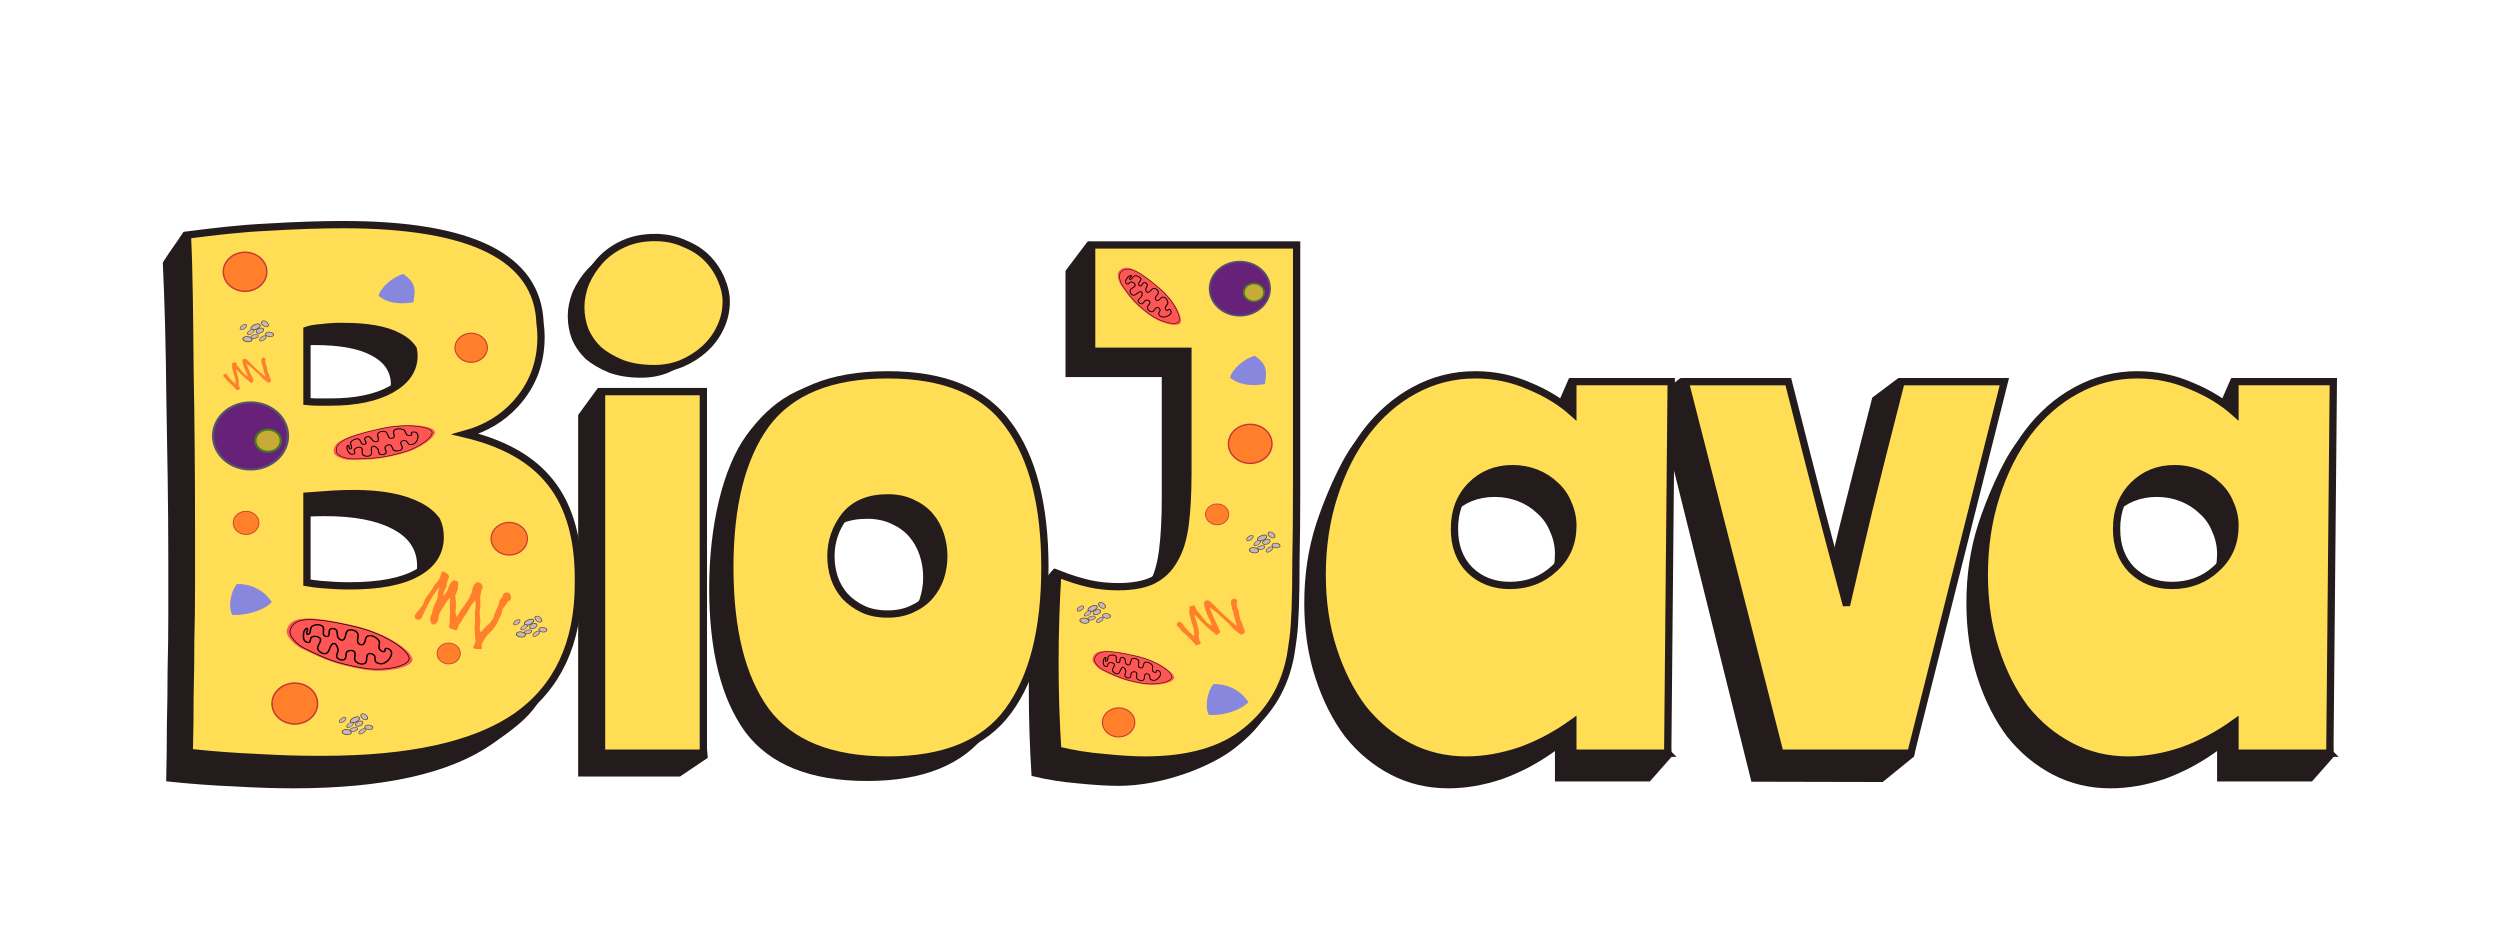 <?xml version="1.0" encoding="UTF-8" standalone="no"?>
<!-- Created with Inkscape (http://www.inkscape.org/) -->

<svg
   xmlns:dc="http://purl.org/dc/elements/1.1/"
   xmlns:cc="http://creativecommons.org/ns#"
   xmlns:rdf="http://www.w3.org/1999/02/22-rdf-syntax-ns#"
   xmlns:svg="http://www.w3.org/2000/svg"
   xmlns="http://www.w3.org/2000/svg"
   xmlns:sodipodi="http://sodipodi.sourceforge.net/DTD/sodipodi-0.dtd"
   xmlns:inkscape="http://www.inkscape.org/namespaces/inkscape"
   width="1052.362"
   height="400"
   viewBox="0 0 1052.362 400"
   id="svg4239"
   version="1.1"
   inkscape:version="0.91 r13725"
   sodipodi:docname="logo.svg"
   inkscape:export-filename="/home/kinow/Pictures/logos/biojava/v4/logo.png"
   inkscape:export-xdpi="90"
   inkscape:export-ydpi="90">
  <defs
     id="defs4241" />
  <sodipodi:namedview
     id="base"
     pagecolor="#ffffff"
     bordercolor="#666666"
     borderopacity="1.0"
     inkscape:pageopacity="0.0"
     inkscape:pageshadow="2"
     inkscape:zoom="0.98994949"
     inkscape:cx="248.5641"
     inkscape:cy="359.3407"
     inkscape:document-units="px"
     inkscape:current-layer="layer1"
     showgrid="false"
     units="px"
     inkscape:window-width="1600"
     inkscape:window-height="851"
     inkscape:window-x="0"
     inkscape:window-y="25"
     inkscape:window-maximized="1" />
  <g
     inkscape:label="Layer 1"
     inkscape:groupmode="layer"
     id="layer1"
     transform="translate(0,-652.362)">
    <path
       inkscape:connector-curvature="0"
       id="path4822"
       style="font-style:normal;font-variant:normal;font-weight:normal;font-stretch:normal;font-size:90px;line-height:125%;font-family:Ranchers;-inkscape-font-specification:Ranchers;letter-spacing:0px;word-spacing:0px;display:inline;fill:#241c1c;fill-opacity:1;stroke:none;stroke-width:1px;stroke-linecap:butt;stroke-linejoin:miter;stroke-opacity:1"
       d="m 243.372,827.039 8.228,-11.276 34.521,11.276 11.804,144.327 -11.703,7.888 -42.85,0 z m 26.809,-70.868 c 4.664,0 8.842,0.872 12.534,2.615 3.887,1.569 7.093,3.662 9.619,6.277 2.526,2.615 4.47,5.579 5.83,8.892 1.36,3.138 2.04,6.19 2.04,9.154 0,4.01 -0.874,7.759 -2.623,11.246 -1.555,3.313 -3.789,6.277 -6.704,8.892 -2.721,2.441 -5.927,4.446 -9.619,6.015 -3.498,1.395 -7.287,2.092 -11.368,2.092 -5.053,0 -9.522,-0.697 -13.409,-2.092 -3.887,-1.569 -7.19,-3.487 -9.911,-5.754 -2.526,-2.441 -4.47,-5.231 -5.83,-8.369 -1.166,-3.138 -1.749,-6.364 -1.749,-9.677 0,-3.313 0.68,-6.713 2.04,-10.2 1.555,-3.487 3.595,-6.626 6.121,-9.415 2.721,-2.964 6.024,-5.318 9.911,-7.062 3.887,-1.744 8.259,-2.615 13.117,-2.615 z"
       sodipodi:nodetypes="cccccccscscscscscccsccss" />
    <path
       inkscape:connector-curvature="0"
       id="path4824"
       style="font-style:normal;font-variant:normal;font-weight:normal;font-stretch:normal;font-size:90px;line-height:125%;font-family:Ranchers;-inkscape-font-specification:Ranchers;letter-spacing:0px;word-spacing:0px;display:inline;fill:#241c1c;fill-opacity:1;stroke:none;stroke-width:1px;stroke-linecap:butt;stroke-linejoin:miter;stroke-opacity:1"
       d="m 360.984,812.025 c 23.708,0 44.623,13.909 54.728,27.858 10.3,13.949 15.449,34 15.449,60.154 0,26.328 -5.15,46.467 -15.449,60.415 -10.105,13.774 -27.012,20.662 -50.72,20.662 -23.903,0 -41.004,-6.887 -51.303,-20.662 -10.105,-13.949 -15.158,-34.087 -15.158,-60.415 0,-26.154 5.625,-50.572 15.73,-64.52 10.3,-13.949 22.82,-23.492 46.723,-23.492 z m 4.008,107.627 c 3.887,0 7.287,-0.697 10.202,-2.092 3.109,-1.395 5.636,-3.226 7.579,-5.492 1.943,-2.267 3.401,-4.795 4.372,-7.585 0.972,-2.964 1.457,-6.015 1.457,-9.154 0,-3.138 -0.486,-6.19 -1.457,-9.154 -0.972,-2.964 -2.429,-5.579 -4.372,-7.846 -1.943,-2.267 -4.47,-4.097 -7.579,-5.492 -2.915,-1.395 -6.316,-2.092 -10.202,-2.092 -7.968,0 -13.992,2.528 -18.073,7.585 -3.887,5.056 -5.83,10.723 -5.83,17 0,3.138 0.486,6.19 1.457,9.154 0.972,2.79 2.429,5.318 4.372,7.585 2.138,2.267 4.664,4.097 7.579,5.492 2.915,1.395 6.413,2.092 10.494,2.092 z"
       sodipodi:nodetypes="scscscscsscscssscscsccss" />
    <path
       inkscape:connector-curvature="0"
       id="path4826"
       style="font-style:normal;font-variant:normal;font-weight:normal;font-stretch:normal;font-size:90px;line-height:125%;font-family:Ranchers;-inkscape-font-specification:Ranchers;letter-spacing:0px;word-spacing:0px;display:inline;fill:#241c1c;fill-opacity:1;stroke:none;stroke-width:1px;stroke-linecap:butt;stroke-linejoin:miter;stroke-opacity:1"
       d="m 534.799,868.354 c 0,12.379 -0.097,22.667 -0.291,30.862 0,8.195 -0.097,14.908 -0.291,20.138 -0.194,5.231 -0.486,9.328 -0.874,12.292 -0.389,2.964 4.948,5.066 4.56,7.332 -2.526,13.077 -7.697,20.03 -17.802,28.05 -9.911,8.021 -30.87,16.14 -49.137,16.14 -4.664,0 -10.397,-0.349 -17.198,-1.046 -6.607,-0.523 -13.117,-1.569 -19.53,-3.138 -0.389,-5.928 -0.68,-11.944 -0.874,-18.046 -0.194,-6.277 -0.291,-12.467 -0.291,-18.569 0,-6.277 0.097,-12.554 0.291,-18.831 0.194,-6.277 0.486,-12.554 0.874,-18.831 5.434,-4.733 3.495,-6.873 9.479,-13.024 4.574,3.66 13.6,18.516 15.881,18.516 6.024,0 10.882,-0.872 14.575,-2.615 3.887,-1.918 6.899,-4.795 9.036,-8.631 2.332,-3.836 3.887,-8.805 4.664,-14.908 0.777,-6.103 1.166,-13.338 1.166,-21.708 l 0,-51.261 -40.518,0 0,-44.723 9.282,-12.305 77,12.305 z"
       sodipodi:nodetypes="scssccscccssccsccsscccccs" />
    <path
       inkscape:connector-curvature="0"
       id="path4828"
       style="font-style:normal;font-variant:normal;font-weight:normal;font-stretch:normal;font-size:90px;line-height:125%;font-family:Ranchers;-inkscape-font-specification:Ranchers;letter-spacing:0px;word-spacing:0px;display:inline;fill:#241c1c;fill-opacity:1;stroke:none;stroke-width:1px;stroke-linecap:butt;stroke-linejoin:miter;stroke-opacity:1"
       d="m 694.484,981.33 -39.935,0 0,-12.815 c -6.996,5.056 -14.38,8.979 -22.154,11.769 -7.773,2.615 -15.352,3.923 -22.737,3.923 -8.745,0 -16.81,-1.918 -24.194,-5.754 -7.385,-3.836 -13.797,-9.154 -19.239,-15.954 -5.247,-6.974 -9.425,-15.256 -12.534,-24.846 -3.109,-9.59 -4.664,-20.051 -4.664,-31.385 0,-11.856 1.652,-22.928 4.955,-33.215 3.304,-10.287 10,-26.081 15.635,-33.579 5.83,-7.672 12.227,-10.331 20,-14.515 7.968,-4.359 14.696,-2.906 23.83,-2.906 7.968,0 15.546,1.569 22.737,4.708 7.19,2.964 13.312,6.713 18.364,11.246 l 0.143,-13.205 5.753,-13.213 35.496,13.342 7.688,146.027 z m -89.781,-94.415 c 0,7.149 2.138,12.903 6.413,17.262 4.47,4.359 10.105,6.538 16.907,6.538 7.385,0 13.603,-2.354 18.656,-7.062 5.247,-4.708 7.87,-10.723 7.87,-18.046 0,-3.313 -0.68,-6.451 -2.04,-9.415 -1.166,-2.964 -2.915,-5.492 -5.247,-7.585 -2.332,-2.267 -5.053,-4.01 -8.162,-5.231 -3.109,-1.221 -6.413,-1.831 -9.911,-1.831 -6.996,0 -12.826,2.354 -17.49,7.062 -4.664,4.708 -6.996,10.81 -6.996,18.308 z"
       sodipodi:nodetypes="ccccsscsssccscccccccscscsccssss" />
    <path
       sodipodi:nodetypes="ccccccccccc"
       inkscape:connector-curvature="0"
       id="path4830"
       style="font-style:normal;font-variant:normal;font-weight:normal;font-stretch:normal;font-size:90px;line-height:125%;font-family:Ranchers;-inkscape-font-specification:Ranchers;letter-spacing:0px;word-spacing:0px;display:inline;fill:#241c1c;fill-opacity:1;stroke:none;stroke-width:1px;stroke-linecap:butt;stroke-linejoin:miter;stroke-opacity:1"
       d="m 831.859,819.516 -26.178,151.323 -13.174,10.708 -55.27,-0.125 -40.239,-161.805 10.277,-8.051 33.156,8.051 c 14.1,55.525 14.055,55.347 24.486,94.154 8.99,-38.665 9.015,-38.504 23.205,-94.029 l 10.857,-8.153 z" />
    <path
       d="m 116.795,833.219 c 2.785,0.357 5.072,0.535 6.863,0.535 l 5.669,0 c 10.741,0 19.295,-1.785 25.66,-5.354 6.365,-3.569 9.548,-8.299 9.548,-14.189 0,-5.354 -2.785,-9.459 -8.354,-12.315 -5.371,-2.856 -13.327,-4.283 -23.87,-4.283 -3.382,0 -6.465,0.178 -9.25,0.535 -2.586,0.178 -4.675,0.535 -6.266,1.071 z M 69.951,981.262 c 0.199,-8.21 0.298,-16.152 0.298,-23.826 0.199,-7.853 0.298,-15.527 0.298,-23.023 0.199,-7.674 0.298,-15.349 0.298,-23.023 l 0,-23.826 c 0,-23.38 -0.427,-45.982 -0.824,-67.399 -0.199,-21.417 -0.696,-40.513 -1.492,-57.29 3.925,-6.127 4.1,-5.962 8.675,-12.824 8.041,-0.244 19.462,10.161 25.638,9.879 11.736,-0.714 22.279,-1.071 31.628,-1.071 55.298,0 83.175,14.571 83.175,43.305 0,11.244 -10.632,16.845 -17.992,24.876 -7.161,7.853 -39.202,8.635 -51.137,10.42 19.295,3.212 62.863,17.978 71.814,28.151 8.951,9.994 11.807,37.26 11.807,55.643 0,25.878 -7.332,31.987 -25.234,44.48 -17.902,12.315 -45.75,18.472 -83.544,18.472 -7.36,0 -15.615,-0.268 -24.765,-0.803 -8.951,-0.357 -18.499,-1.071 -28.644,-2.142 z M 116.795,909.248 c 1.989,0.535 4.973,0.982 8.951,1.339 3.978,0.357 7.857,0.535 11.637,0.535 12.532,0 21.98,-1.785 28.345,-5.354 6.564,-3.569 9.846,-8.656 9.846,-15.259 0,-6.782 -3.481,-11.958 -10.443,-15.527 -6.763,-3.569 -16.212,-5.354 -28.345,-5.354 -2.586,0 -5.47,0.089 -8.653,0.268 -2.984,0.178 -6.763,0.446 -11.338,0.803 l 0,38.55 z"
       style="font-style:normal;font-variant:normal;font-weight:normal;font-stretch:normal;font-size:90px;line-height:125%;font-family:Ranchers;-inkscape-font-specification:Ranchers;letter-spacing:0px;word-spacing:0px;display:inline;fill:#241c1c;fill-opacity:1;stroke:none;stroke-width:1px;stroke-linecap:butt;stroke-linejoin:miter;stroke-opacity:1"
       id="path4832"
       inkscape:connector-curvature="0"
       sodipodi:nodetypes="csssscsccccccssccccsscccscsccccsscscscccc" />
    <path
       sodipodi:nodetypes="ccccsscsssccscccccccscscsccssss"
       d="m 973.203,981.33 -39.935,0 0,-12.815 c -6.996,5.056 -14.38,8.979 -22.154,11.769 -7.773,2.615 -15.352,3.923 -22.737,3.923 -8.745,0 -16.81,-1.918 -24.194,-5.754 -7.385,-3.836 -13.797,-9.154 -19.239,-15.954 -5.247,-6.974 -9.425,-15.256 -12.534,-24.846 -3.109,-9.59 -4.664,-20.051 -4.664,-31.385 0,-11.856 1.652,-22.928 4.955,-33.215 3.304,-10.287 10,-26.081 15.635,-33.579 5.83,-7.672 12.227,-10.331 20,-14.515 7.968,-4.359 14.696,-2.906 23.83,-2.906 7.968,0 15.546,1.569 22.737,4.708 7.19,2.964 13.312,6.713 18.364,11.246 l 0.143,-13.205 5.753,-13.213 35.496,13.342 7.688,146.027 z m -89.781,-94.415 c 0,7.149 2.138,12.903 6.413,17.262 4.47,4.359 10.105,6.538 16.907,6.538 7.385,0 13.603,-2.354 18.656,-7.062 5.247,-4.708 7.87,-10.723 7.87,-18.046 0,-3.313 -0.68,-6.451 -2.04,-9.415 -1.166,-2.964 -2.915,-5.492 -5.247,-7.585 -2.332,-2.267 -5.053,-4.01 -8.162,-5.231 -3.109,-1.221 -6.413,-1.831 -9.911,-1.831 -6.996,0 -12.826,2.354 -17.49,7.062 -4.664,4.708 -6.996,10.81 -6.996,18.308 z"
       style="font-style:normal;font-variant:normal;font-weight:normal;font-stretch:normal;font-size:90px;line-height:125%;font-family:Ranchers;-inkscape-font-specification:Ranchers;letter-spacing:0px;word-spacing:0px;display:inline;fill:#241c1c;fill-opacity:1;stroke:none;stroke-width:1px;stroke-linecap:butt;stroke-linejoin:miter;stroke-opacity:1"
       id="path5603"
       inkscape:connector-curvature="0" />
    <path
       d="m 253.225,817.204 42.85,0 0,152.215 -42.85,0 z m 22.445,-64.861 c 4.664,0 8.842,0.872 12.534,2.615 3.887,1.569 7.093,3.662 9.619,6.277 2.526,2.615 4.47,5.579 5.83,8.892 1.36,3.138 2.04,6.19 2.04,9.154 0,4.01 -0.874,7.759 -2.623,11.246 -1.555,3.313 -3.789,6.277 -6.704,8.892 -2.721,2.441 -5.927,4.446 -9.619,6.015 -3.498,1.395 -7.287,2.092 -11.368,2.092 -5.053,0 -9.522,-0.697 -13.409,-2.092 -3.887,-1.569 -7.19,-3.487 -9.911,-5.754 -2.526,-2.441 -4.47,-5.231 -5.83,-8.369 -1.166,-3.138 -1.749,-6.364 -1.749,-9.677 0,-3.313 0.68,-6.713 2.04,-10.2 1.555,-3.487 3.595,-6.626 6.121,-9.415 2.721,-2.964 6.024,-5.318 9.911,-7.062 3.887,-1.744 8.259,-2.615 13.117,-2.615 z"
       style="font-style:normal;font-variant:normal;font-weight:normal;font-stretch:normal;font-size:90px;line-height:125%;font-family:Ranchers;-inkscape-font-specification:Ranchers;letter-spacing:0px;word-spacing:0px;display:inline;opacity:1;fill:#ffdd55;fill-opacity:1;stroke:#241c1c;stroke-width:3.068px;stroke-linecap:butt;stroke-linejoin:miter;stroke-opacity:1"
       id="path4838"
       inkscape:connector-curvature="0"
       sodipodi:nodetypes="cccccscscscscscccsccss" />
    <path
       d="m 373.676,810.142 q 35.562,0 50.72,20.923 15.449,20.923 15.449,60.154 0,39.492 -15.449,60.415 -15.158,20.662 -50.72,20.662 -35.854,0 -51.303,-20.662 -15.158,-20.923 -15.158,-60.415 0,-39.231 15.158,-60.154 15.449,-20.923 51.303,-20.923 z m 0,100.692 q 5.83,0 10.202,-2.092 4.664,-2.092 7.579,-5.492 2.915,-3.4 4.372,-7.585 1.457,-4.446 1.457,-9.154 0,-4.708 -1.457,-9.154 -1.457,-4.446 -4.372,-7.846 -2.915,-3.4 -7.579,-5.492 -4.372,-2.092 -10.202,-2.092 -11.951,0 -18.073,7.585 -5.83,7.585 -5.83,17 0,4.708 1.457,9.154 1.457,4.185 4.372,7.585 3.206,3.4 7.579,5.492 4.372,2.092 10.494,2.092 z"
       style="font-style:normal;font-variant:normal;font-weight:normal;font-stretch:normal;font-size:90px;line-height:125%;font-family:Ranchers;-inkscape-font-specification:Ranchers;letter-spacing:0px;word-spacing:0px;display:inline;opacity:1;fill:#ffdd55;fill-opacity:1;stroke:#241c1c;stroke-width:3.068px;stroke-linecap:butt;stroke-linejoin:miter;stroke-opacity:1"
       id="path4840"
       inkscape:connector-curvature="0" />
    <path
       d="m 545.809,857.481 q 0,18.569 -0.291,30.862 0,12.292 -0.291,20.138 -0.291,7.846 -0.874,12.292 -0.583,4.446 -1.166,7.846 -3.789,19.615 -18.947,31.646 -14.866,12.031 -42.267,12.031 -6.996,0 -17.198,-1.046 -9.911,-0.785 -19.53,-3.138 -0.583,-8.892 -0.874,-18.046 -0.291,-9.415 -0.291,-18.569 0,-9.415 0.291,-18.831 0.291,-9.415 0.874,-18.831 7.287,2.877 13.117,4.185 5.83,1.308 12.243,1.308 9.036,0 14.575,-2.615 5.83,-2.877 9.036,-8.631 3.498,-5.754 4.664,-14.908 1.166,-9.154 1.166,-21.708 l 0,-51.261 -40.518,0 0,-44.723 86.283,0 0,102 z"
       style="font-style:normal;font-variant:normal;font-weight:normal;font-stretch:normal;font-size:90px;line-height:125%;font-family:Ranchers;-inkscape-font-specification:Ranchers;letter-spacing:0px;word-spacing:0px;display:inline;opacity:1;fill:#ffdd55;fill-opacity:1;stroke:#241c1c;stroke-width:3.068px;stroke-linecap:butt;stroke-linejoin:miter;stroke-opacity:1"
       id="path4842"
       inkscape:connector-curvature="0" />
    <path
       d="m 702.023,969.419 -39.935,0 0,-12.815 q -10.494,7.585 -22.154,11.769 -11.66,3.923 -22.737,3.923 -13.117,0 -24.194,-5.754 -11.077,-5.754 -19.239,-15.954 -7.87,-10.462 -12.534,-24.846 -4.664,-14.385 -4.664,-31.385 0,-17.785 4.955,-33.215 4.955,-15.431 13.409,-26.677 8.745,-11.508 20.405,-17.785 11.951,-6.538 25.652,-6.538 11.951,0 22.737,4.708 10.785,4.446 18.364,11.246 l 0,-13.077 41.392,0 -1.457,156.4 z m -89.781,-94.415 q 0,10.723 6.413,17.262 6.704,6.538 16.907,6.538 11.077,0 18.656,-7.062 7.87,-7.062 7.87,-18.046 0,-4.969 -2.04,-9.415 -1.749,-4.446 -5.247,-7.585 -3.498,-3.4 -8.162,-5.231 -4.664,-1.831 -9.911,-1.831 -10.494,0 -17.49,7.062 -6.996,7.062 -6.996,18.308 z"
       style="font-style:normal;font-variant:normal;font-weight:normal;font-stretch:normal;font-size:90px;line-height:125%;font-family:Ranchers;-inkscape-font-specification:Ranchers;letter-spacing:0px;word-spacing:0px;display:inline;opacity:1;fill:#ffdd55;fill-opacity:1;stroke:#241c1c;stroke-width:3.068px;stroke-linecap:butt;stroke-linejoin:miter;stroke-opacity:1"
       id="path4844"
       inkscape:connector-curvature="0" />
    <path
       d="m 843.722,813.019 -39.352,156.4 -55.093,0 -39.935,-156.4 43.433,0 c 14.1,55.525 14.055,55.347 24.486,94.154 8.99,-38.665 8.838,-38.629 23.028,-94.154 z"
       style="font-style:normal;font-variant:normal;font-weight:normal;font-stretch:normal;font-size:90px;line-height:125%;font-family:Ranchers;-inkscape-font-specification:Ranchers;letter-spacing:0px;word-spacing:0px;display:inline;opacity:1;fill:#ffdd55;fill-opacity:1;stroke:#241c1c;stroke-width:3.068px;stroke-linecap:butt;stroke-linejoin:miter;stroke-opacity:1"
       id="path4846"
       inkscape:connector-curvature="0"
       sodipodi:nodetypes="cccccccc" />
    <path
       style="font-style:normal;font-variant:normal;font-weight:normal;font-stretch:normal;font-size:90px;line-height:125%;font-family:Ranchers;-inkscape-font-specification:Ranchers;letter-spacing:0px;word-spacing:0px;display:inline;opacity:1;fill:#ffdd55;fill-opacity:1;stroke:#241c1c;stroke-width:3.068px;stroke-linecap:butt;stroke-linejoin:miter;stroke-opacity:1"
       d="m 144.421,746.919 c -9.349,0 -19.893,0.353 -31.629,1.067 -11.736,0.535 -22.767,1.881 -33.907,3.309 0.796,16.776 0.889,35.511 1.088,56.928 0.398,21.417 0.595,43.815 0.595,67.195 l 0,23.827 c 0,7.674 -0.098,15.347 -0.297,23.021 0,7.496 -0.098,15.174 -0.297,23.026 0,7.674 -0.098,15.611 -0.297,23.821 10.145,1.071 19.692,1.788 28.643,2.145 9.15,0.535 17.406,0.8 24.766,0.8 0.547,0 1.071,-0.015 1.613,-0.017 0.295,8.7e-4 0.638,0.017 0.93,0.017 36.923,0 64.133,-6.012 81.623,-18.043 17.49,-12.205 26.233,-30.948 26.233,-56.23 0,-0.249 -0.023,-0.479 -0.026,-0.727 0.003,-0.346 0.026,-0.679 0.026,-1.027 0,-18.383 -4.479,-32.574 -13.43,-42.568 -7.618,-8.658 -19.018,-14.767 -34.128,-18.384 8.464,-2.358 15.487,-6.542 21.027,-12.617 7.19,-7.846 10.786,-17.264 10.786,-28.248 0,-1.972 -0.144,-3.871 -0.411,-5.704 -0.965,-27.722 -28.59,-41.592 -82.907,-41.592 z m -0.044,42.852 c 10.3,0 18.07,1.393 23.317,4.183 2.82,1.446 4.898,3.222 6.256,5.324 0.185,0.893 0.31,1.811 0.31,2.787 0,5.89 -3.18,10.62 -9.546,14.189 -6.365,3.569 -14.923,5.352 -25.664,5.352 l -5.668,0 c -1.157,0 -2.597,-0.101 -4.169,-0.25 l 0,-30.019 c 1.555,-0.523 3.597,-0.87 6.123,-1.044 2.721,-0.349 5.736,-0.522 9.04,-0.522 z m 4.371,70.351 c 11.854,0 21.081,1.746 27.688,5.233 3.255,1.669 5.71,3.708 7.408,6.096 0.967,2.082 1.455,4.385 1.455,6.913 0,6.603 -3.279,11.687 -9.843,15.256 -6.365,3.569 -15.815,5.358 -28.346,5.358 -3.779,0 -7.661,-0.182 -11.64,-0.539 -2.542,-0.228 -4.526,-0.505 -6.256,-0.806 l 0,-36.467 c 4.47,-0.349 8.162,-0.609 11.077,-0.783 3.109,-0.174 5.931,-0.261 8.458,-0.261 z"
       id="path4902"
       inkscape:connector-curvature="0"
       sodipodi:nodetypes="ccccssccccscscscscccsccccccssssccccccccscssccccc" />
    <path
       inkscape:connector-curvature="0"
       id="path5605"
       style="font-style:normal;font-variant:normal;font-weight:normal;font-stretch:normal;font-size:90px;line-height:125%;font-family:Ranchers;-inkscape-font-specification:Ranchers;letter-spacing:0px;word-spacing:0px;display:inline;opacity:1;fill:#ffdd55;fill-opacity:1;stroke:#241c1c;stroke-width:3.068px;stroke-linecap:butt;stroke-linejoin:miter;stroke-opacity:1"
       d="m 980.743,969.419 -39.935,0 0,-12.815 q -10.494,7.585 -22.154,11.769 -11.66,3.923 -22.737,3.923 -13.117,0 -24.194,-5.754 -11.077,-5.754 -19.239,-15.954 -7.87,-10.462 -12.534,-24.846 -4.664,-14.385 -4.664,-31.385 0,-17.785 4.955,-33.215 4.955,-15.431 13.409,-26.677 8.745,-11.508 20.405,-17.785 11.951,-6.538 25.652,-6.538 11.951,0 22.737,4.708 10.785,4.446 18.364,11.246 l 0,-13.077 41.392,0 -1.457,156.4 z m -89.781,-94.415 q 0,10.723 6.413,17.262 6.704,6.538 16.907,6.538 11.077,0 18.656,-7.062 7.87,-7.062 7.87,-18.046 0,-4.969 -2.04,-9.415 -1.749,-4.446 -5.247,-7.585 -3.498,-3.4 -8.162,-5.231 -4.664,-1.831 -9.911,-1.831 -10.494,0 -17.49,7.062 -6.996,7.062 -6.996,18.308 z" />
    <g
       style="display:inline"
       id="g4908"
       transform="matrix(3.239,0,0,2.906,-315.094,-553.59)">
      <path
         style="fill:#ff5555;fill-rule:evenodd;stroke:none;stroke-width:0.1;stroke-linecap:butt;stroke-linejoin:miter;stroke-miterlimit:4;stroke-dasharray:none;stroke-opacity:1"
         d="m 150.794,510.838 c -0.581,0.902 -2.567,1.284 -4.244,1.312 -1.379,0.023 -2.984,-0.346 -4.681,-0.818 -2.154,-0.599 -3.917,-1.619 -5.29,-2.345 -0.602,-0.318 -1.157,-0.842 -1.525,-1.334 -0.408,-0.546 -0.604,-1.046 -0.474,-1.496 0.452,-1.565 1.778,-2.38 8.925,-0.494 4.536,1.197 7.969,4.118 7.288,5.174 z"
         id="path4910"
         inkscape:connector-curvature="0"
         sodipodi:nodetypes="ssssssss" />
      <g
         id="g4912">
        <path
           style="fill:none;fill-rule:evenodd;stroke:#000000;stroke-width:0.1;stroke-linecap:butt;stroke-linejoin:miter;stroke-miterlimit:4;stroke-dasharray:none;stroke-opacity:1"
           d="m 150.371,510.683 c -0.551,0.855 -2.434,1.218 -4.023,1.244 -1.307,0.021 -2.828,-0.328 -4.437,-0.776 -2.042,-0.568 -3.713,-1.534 -5.014,-2.223 -0.57,-0.302 -1.097,-0.798 -1.445,-1.264 -0.387,-0.518 -0.572,-0.991 -0.449,-1.418 0.428,-1.484 1.685,-2.256 8.46,-0.468 4.3,1.135 7.554,3.904 6.909,4.905 z"
           id="path4914"
           inkscape:connector-curvature="0"
           sodipodi:nodetypes="ssssssss" />
        <path
           sodipodi:nodetypes="ssssssssssssssssssssssssssssssssssssssssss"
           inkscape:connector-curvature="0"
           id="path4916"
           d="m 136.742,506.711 c -0.037,0.366 -0.074,0.803 0.13,1.082 0.129,0.176 0.388,0.326 0.587,0.233 0.236,-0.11 0.106,-0.625 0.334,-0.756 0.338,-0.195 0.893,-0.122 1.094,0.209 0.26,0.426 -0.487,1.087 -0.295,1.555 0.161,0.392 0.637,0.715 1.034,0.618 0.542,-0.132 0.503,-1.442 1.052,-1.443 0.318,-6e-4 0.453,0.502 0.529,0.835 0.088,0.384 -0.317,0.879 -0.116,1.202 0.18,0.29 0.645,0.446 0.942,0.272 0.336,-0.197 0.082,-0.923 0.394,-1.165 0.242,-0.187 0.654,-0.205 0.868,-0.005 0.327,0.305 -0.103,1.072 0.187,1.418 0.278,0.331 0.841,0.537 1.22,0.309 0.396,-0.238 0.076,-1.144 0.474,-1.376 0.23,-0.134 0.552,0.021 0.728,0.21 0.221,0.237 0.019,0.768 0.253,0.989 0.258,0.243 0.711,0.315 1.035,0.15 0.527,-0.27 1.068,-0.994 0.962,-1.597 -0.057,-0.323 -0.463,-0.627 -0.756,-0.516 -0.132,0.05 -0.031,0.365 -0.16,0.422 -0.227,0.1 -0.504,-0.121 -0.635,-0.333 -0.208,-0.336 0.13,-0.908 -0.085,-1.239 -0.3,-0.462 -0.932,-0.871 -1.442,-0.672 -0.408,0.16 -0.246,1.057 -0.647,1.241 -0.193,0.088 -0.454,-0.02 -0.581,-0.189 -0.292,-0.389 0.162,-1.147 -0.136,-1.531 -0.258,-0.332 -0.791,-0.526 -1.173,-0.339 -0.442,0.217 -0.241,1.21 -0.692,1.398 -0.196,0.082 -0.427,-0.088 -0.564,-0.248 -0.278,-0.325 -0.055,-1.014 -0.381,-1.282 -0.183,-0.15 -0.506,-0.185 -0.703,-0.033 -0.27,0.209 -0.011,0.839 -0.295,1.023 -0.153,0.099 -0.387,0.011 -0.503,-0.124 -0.274,-0.318 0.107,-1.032 -0.198,-1.314 -0.338,-0.312 -0.977,-0.295 -1.364,-0.01 -0.312,0.231 -0.111,0.905 -0.424,1.135 -0.065,0.048 -0.178,0.056 -0.23,-0.003 -0.173,-0.192 0.233,-0.714 0.008,-0.829 -0.11,-0.056 -0.229,0.141 -0.304,0.253 -0.087,0.129 -0.132,0.291 -0.148,0.447 z"
           style="fill:none;fill-rule:evenodd;stroke:#000000;stroke-width:0.2;stroke-linecap:butt;stroke-linejoin:miter;stroke-miterlimit:4;stroke-dasharray:none;stroke-opacity:1" />
      </g>
    </g>
    <g
       style="display:inline"
       id="g4918"
       transform="matrix(2.516,-0.494,0.371,2.084,-384.974,-88.197)">
      <path
         sodipodi:nodetypes="ssssssss"
         inkscape:connector-curvature="0"
         id="path4920"
         d="m 155.062,479.501 c -0.308,1.028 -2.11,1.946 -3.713,2.438 -1.319,0.404 -2.963,0.495 -4.724,0.512 -2.235,0.022 -4.212,-0.469 -5.733,-0.785 -0.666,-0.139 -1.345,-0.488 -1.835,-0.858 -0.544,-0.412 -0.87,-0.837 -0.87,-1.306 -1.2e-4,-1.629 1.048,-2.78 8.438,-2.95 4.69,-0.108 8.798,1.746 8.438,2.95 z"
         style="fill:#ff5555;fill-rule:evenodd;stroke:none;stroke-width:1px;stroke-linecap:butt;stroke-linejoin:miter;stroke-opacity:1" />
      <path
         style="fill:none;fill-rule:evenodd;stroke:#000000;stroke-width:0.095;stroke-linecap:butt;stroke-linejoin:miter;stroke-miterlimit:4;stroke-dasharray:none;stroke-opacity:1"
         d="m 154.613,479.469 c -0.292,0.974 -2,1.845 -3.52,2.311 -1.25,0.383 -2.808,0.469 -4.478,0.486 -2.119,0.021 -3.993,-0.444 -5.434,-0.745 -0.631,-0.132 -1.275,-0.462 -1.739,-0.814 -0.516,-0.39 -0.825,-0.794 -0.825,-1.238 -1.1e-4,-1.544 0.994,-2.635 7.998,-2.796 4.446,-0.102 8.34,1.655 7.998,2.796 z"
         id="path4922"
         inkscape:connector-curvature="0"
         sodipodi:nodetypes="ssssssss" />
      <path
         sodipodi:nodetypes="ssssssssssssssssssssssssssssssssssssssssss"
         inkscape:connector-curvature="0"
         id="path4924"
         d="m 140.417,479.433 c 0.066,0.362 0.152,0.791 0.425,1.003 0.172,0.133 0.463,0.205 0.629,0.061 0.196,-0.171 -0.071,-0.63 0.111,-0.819 0.271,-0.281 0.824,-0.364 1.11,-0.102 0.367,0.337 -0.167,1.179 0.148,1.576 0.263,0.332 0.81,0.51 1.165,0.307 0.484,-0.277 0.083,-1.525 0.61,-1.679 0.305,-0.089 0.575,0.357 0.74,0.655 0.191,0.345 -0.061,0.932 0.222,1.187 0.253,0.228 0.743,0.249 0.98,0 0.268,-0.283 -0.177,-0.909 0.056,-1.228 0.181,-0.247 0.571,-0.378 0.832,-0.246 0.399,0.202 0.198,1.058 0.573,1.31 0.359,0.241 0.957,0.283 1.258,-0.041 0.314,-0.338 -0.245,-1.12 0.074,-1.453 0.184,-0.192 0.536,-0.133 0.758,0 0.278,0.167 0.231,0.733 0.518,0.88 0.316,0.162 0.77,0.106 1.036,-0.143 0.431,-0.405 0.751,-1.251 0.481,-1.801 -0.144,-0.294 -0.619,-0.474 -0.869,-0.287 -0.113,0.085 0.071,0.359 -0.037,0.45 -0.19,0.159 -0.518,0.023 -0.703,-0.143 -0.293,-0.265 -0.127,-0.908 -0.425,-1.167 -0.417,-0.361 -1.137,-0.579 -1.572,-0.246 -0.348,0.267 0.057,1.084 -0.277,1.372 -0.161,0.138 -0.442,0.106 -0.61,-0.021 -0.388,-0.293 -0.163,-1.147 -0.555,-1.433 -0.34,-0.248 -0.906,-0.285 -1.221,0 -0.365,0.331 0.105,1.229 -0.277,1.535 -0.166,0.133 -0.434,0.034 -0.61,-0.082 -0.357,-0.235 -0.334,-0.959 -0.721,-1.126 -0.218,-0.093 -0.538,-0.037 -0.684,0.164 -0.201,0.276 0.223,0.809 0,1.064 -0.12,0.138 -0.369,0.117 -0.518,0.021 -0.352,-0.229 -0.183,-1.021 -0.555,-1.208 -0.411,-0.207 -1.021,-0.013 -1.313,0.368 -0.236,0.308 0.144,0.9 -0.092,1.208 -0.049,0.064 -0.156,0.103 -0.222,0.061 -0.219,-0.137 0.026,-0.751 -0.222,-0.798 -0.121,-0.023 -0.18,0.199 -0.222,0.328 -0.048,0.148 -0.046,0.317 -0.018,0.471 z"
         style="fill:none;fill-rule:evenodd;stroke:#000000;stroke-width:0.188;stroke-linecap:butt;stroke-linejoin:miter;stroke-miterlimit:4;stroke-dasharray:none;stroke-opacity:1" />
    </g>
    <g
       style="display:inline"
       transform="matrix(2.106,0,0,1.889,176.49,-26.766)"
       id="g4926">
      <path
         sodipodi:nodetypes="ssssssss"
         inkscape:connector-curvature="0"
         id="path4928"
         d="m 150.794,510.838 c -0.581,0.902 -2.567,1.284 -4.244,1.312 -1.379,0.023 -2.984,-0.346 -4.681,-0.818 -2.154,-0.599 -3.917,-1.619 -5.29,-2.345 -0.602,-0.318 -1.157,-0.842 -1.525,-1.334 -0.408,-0.546 -0.604,-1.046 -0.474,-1.496 0.452,-1.565 1.778,-2.38 8.925,-0.494 4.536,1.197 7.969,4.118 7.288,5.174 z"
         style="fill:#ff5555;fill-rule:evenodd;stroke:none;stroke-width:0.1;stroke-linecap:butt;stroke-linejoin:miter;stroke-miterlimit:4;stroke-dasharray:none;stroke-opacity:1" />
      <g
         id="g4930">
        <path
           sodipodi:nodetypes="ssssssss"
           inkscape:connector-curvature="0"
           id="path4932"
           d="m 150.371,510.683 c -0.551,0.855 -2.434,1.218 -4.023,1.244 -1.307,0.021 -2.828,-0.328 -4.437,-0.776 -2.042,-0.568 -3.713,-1.534 -5.014,-2.223 -0.57,-0.302 -1.097,-0.798 -1.445,-1.264 -0.387,-0.518 -0.572,-0.991 -0.449,-1.418 0.428,-1.484 1.685,-2.256 8.46,-0.468 4.3,1.135 7.554,3.904 6.909,4.905 z"
           style="fill:none;fill-rule:evenodd;stroke:#000000;stroke-width:0.1;stroke-linecap:butt;stroke-linejoin:miter;stroke-miterlimit:4;stroke-dasharray:none;stroke-opacity:1" />
        <path
           style="fill:none;fill-rule:evenodd;stroke:#000000;stroke-width:0.2;stroke-linecap:butt;stroke-linejoin:miter;stroke-miterlimit:4;stroke-dasharray:none;stroke-opacity:1"
           d="m 136.742,506.711 c -0.037,0.366 -0.074,0.803 0.13,1.082 0.129,0.176 0.388,0.326 0.587,0.233 0.236,-0.11 0.106,-0.625 0.334,-0.756 0.338,-0.195 0.893,-0.122 1.094,0.209 0.26,0.426 -0.487,1.087 -0.295,1.555 0.161,0.392 0.637,0.715 1.034,0.618 0.542,-0.132 0.503,-1.442 1.052,-1.443 0.318,-6e-4 0.453,0.502 0.529,0.835 0.088,0.384 -0.317,0.879 -0.116,1.202 0.18,0.29 0.645,0.446 0.942,0.272 0.336,-0.197 0.082,-0.923 0.394,-1.165 0.242,-0.187 0.654,-0.205 0.868,-0.005 0.327,0.305 -0.103,1.072 0.187,1.418 0.278,0.331 0.841,0.537 1.22,0.309 0.396,-0.238 0.076,-1.144 0.474,-1.376 0.23,-0.134 0.552,0.021 0.728,0.21 0.221,0.237 0.019,0.768 0.253,0.989 0.258,0.243 0.711,0.315 1.035,0.15 0.527,-0.27 1.068,-0.994 0.962,-1.597 -0.057,-0.323 -0.463,-0.627 -0.756,-0.516 -0.132,0.05 -0.031,0.365 -0.16,0.422 -0.227,0.1 -0.504,-0.121 -0.635,-0.333 -0.208,-0.336 0.13,-0.908 -0.085,-1.239 -0.3,-0.462 -0.932,-0.871 -1.442,-0.672 -0.408,0.16 -0.246,1.057 -0.647,1.241 -0.193,0.088 -0.454,-0.02 -0.581,-0.189 -0.292,-0.389 0.162,-1.147 -0.136,-1.531 -0.258,-0.332 -0.791,-0.526 -1.173,-0.339 -0.442,0.217 -0.241,1.21 -0.692,1.398 -0.196,0.082 -0.427,-0.088 -0.564,-0.248 -0.278,-0.325 -0.055,-1.014 -0.381,-1.282 -0.183,-0.15 -0.506,-0.185 -0.703,-0.033 -0.27,0.209 -0.011,0.839 -0.295,1.023 -0.153,0.099 -0.387,0.011 -0.503,-0.124 -0.274,-0.318 0.107,-1.032 -0.198,-1.314 -0.338,-0.312 -0.977,-0.295 -1.364,-0.01 -0.312,0.231 -0.111,0.905 -0.424,1.135 -0.065,0.048 -0.178,0.056 -0.23,-0.003 -0.173,-0.192 0.233,-0.714 0.008,-0.829 -0.11,-0.056 -0.229,0.141 -0.304,0.253 -0.087,0.129 -0.132,0.291 -0.148,0.447 z"
           id="path4934"
           inkscape:connector-curvature="0"
           sodipodi:nodetypes="ssssssssssssssssssssssssssssssssssssssssss" />
      </g>
    </g>
    <g
       style="display:inline"
       transform="matrix(1.843,0.914,-1.019,1.653,739.007,-193.445)"
       id="g4936">
      <path
         sodipodi:nodetypes="ssssssss"
         inkscape:connector-curvature="0"
         id="path4938"
         d="m 150.794,510.838 c -0.581,0.902 -2.567,1.284 -4.244,1.312 -1.379,0.023 -2.984,-0.346 -4.681,-0.818 -2.154,-0.599 -3.917,-1.619 -5.29,-2.345 -0.602,-0.318 -1.157,-0.842 -1.525,-1.334 -0.408,-0.546 -0.604,-1.046 -0.474,-1.496 0.452,-1.565 1.778,-2.38 8.925,-0.494 4.536,1.197 7.969,4.118 7.288,5.174 z"
         style="fill:#ff5555;fill-rule:evenodd;stroke:none;stroke-width:0.1;stroke-linecap:butt;stroke-linejoin:miter;stroke-miterlimit:4;stroke-dasharray:none;stroke-opacity:1" />
      <g
         id="g4940">
        <path
           sodipodi:nodetypes="ssssssss"
           inkscape:connector-curvature="0"
           id="path4942"
           d="m 150.371,510.683 c -0.551,0.855 -2.434,1.218 -4.023,1.244 -1.307,0.021 -2.828,-0.328 -4.437,-0.776 -2.042,-0.568 -3.713,-1.534 -5.014,-2.223 -0.57,-0.302 -1.097,-0.798 -1.445,-1.264 -0.387,-0.518 -0.572,-0.991 -0.449,-1.418 0.428,-1.484 1.685,-2.256 8.46,-0.468 4.3,1.135 7.554,3.904 6.909,4.905 z"
           style="fill:none;fill-rule:evenodd;stroke:#000000;stroke-width:0.1;stroke-linecap:butt;stroke-linejoin:miter;stroke-miterlimit:4;stroke-dasharray:none;stroke-opacity:1" />
        <path
           style="fill:none;fill-rule:evenodd;stroke:#000000;stroke-width:0.2;stroke-linecap:butt;stroke-linejoin:miter;stroke-miterlimit:4;stroke-dasharray:none;stroke-opacity:1"
           d="m 136.742,506.711 c -0.037,0.366 -0.074,0.803 0.13,1.082 0.129,0.176 0.388,0.326 0.587,0.233 0.236,-0.11 0.106,-0.625 0.334,-0.756 0.338,-0.195 0.893,-0.122 1.094,0.209 0.26,0.426 -0.487,1.087 -0.295,1.555 0.161,0.392 0.637,0.715 1.034,0.618 0.542,-0.132 0.503,-1.442 1.052,-1.443 0.318,-6e-4 0.453,0.502 0.529,0.835 0.088,0.384 -0.317,0.879 -0.116,1.202 0.18,0.29 0.645,0.446 0.942,0.272 0.336,-0.197 0.082,-0.923 0.394,-1.165 0.242,-0.187 0.654,-0.205 0.868,-0.005 0.327,0.305 -0.103,1.072 0.187,1.418 0.278,0.331 0.841,0.537 1.22,0.309 0.396,-0.238 0.076,-1.144 0.474,-1.376 0.23,-0.134 0.552,0.021 0.728,0.21 0.221,0.237 0.019,0.768 0.253,0.989 0.258,0.243 0.711,0.315 1.035,0.15 0.527,-0.27 1.068,-0.994 0.962,-1.597 -0.057,-0.323 -0.463,-0.627 -0.756,-0.516 -0.132,0.05 -0.031,0.365 -0.16,0.422 -0.227,0.1 -0.504,-0.121 -0.635,-0.333 -0.208,-0.336 0.13,-0.908 -0.085,-1.239 -0.3,-0.462 -0.932,-0.871 -1.442,-0.672 -0.408,0.16 -0.246,1.057 -0.647,1.241 -0.193,0.088 -0.454,-0.02 -0.581,-0.189 -0.292,-0.389 0.162,-1.147 -0.136,-1.531 -0.258,-0.332 -0.791,-0.526 -1.173,-0.339 -0.442,0.217 -0.241,1.21 -0.692,1.398 -0.196,0.082 -0.427,-0.088 -0.564,-0.248 -0.278,-0.325 -0.055,-1.014 -0.381,-1.282 -0.183,-0.15 -0.506,-0.185 -0.703,-0.033 -0.27,0.209 -0.011,0.839 -0.295,1.023 -0.153,0.099 -0.387,0.011 -0.503,-0.124 -0.274,-0.318 0.107,-1.032 -0.198,-1.314 -0.338,-0.312 -0.977,-0.295 -1.364,-0.01 -0.312,0.231 -0.111,0.905 -0.424,1.135 -0.065,0.048 -0.178,0.056 -0.23,-0.003 -0.173,-0.192 0.233,-0.714 0.008,-0.829 -0.11,-0.056 -0.229,0.141 -0.304,0.253 -0.087,0.129 -0.132,0.291 -0.148,0.447 z"
           id="path4944"
           inkscape:connector-curvature="0"
           sodipodi:nodetypes="ssssssssssssssssssssssssssssssssssssssssss" />
      </g>
    </g>
    <path
       sodipodi:nodetypes="cccc"
       inkscape:connector-curvature="0"
       id="path4968"
       d="m 99.747,898.186 c 7.346,-0.042 12.14,3.705 14.689,7.622 -4.156,4.167 -11.877,5.711 -16.674,5.398 -1.838,-3.367 -0.65,-9.992 1.985,-13.02 z"
       style="display:inline;fill:#8787de;stroke:none;stroke-width:0.2;stroke-miterlimit:4;stroke-dasharray:none;stroke-dashoffset:0;stroke-opacity:1" />
    <path
       style="display:inline;fill:#8787de;stroke:none;stroke-width:0.2;stroke-miterlimit:4;stroke-dasharray:none;stroke-dashoffset:0;stroke-opacity:1"
       d="m 169.796,767.718 c 5.844,3.994 4.861,7.408 4.212,11.907 -6.127,1.021 -11.065,0.19 -14.65,-2.688 0.838,-3.673 6.289,-8.267 10.438,-9.219 z"
       id="path4970"
       inkscape:connector-curvature="0"
       sodipodi:nodetypes="cccc" />
    <path
       style="display:inline;fill:#8787de;stroke:none;stroke-width:0.2;stroke-miterlimit:4;stroke-dasharray:none;stroke-dashoffset:0;stroke-opacity:1"
       d="m 510.839,940.31 c 7.346,-0.042 12.14,3.705 14.689,7.622 -4.156,4.167 -11.877,5.711 -16.674,5.398 -1.838,-3.367 -0.65,-9.992 1.985,-13.02 z"
       id="path4972"
       inkscape:connector-curvature="0"
       sodipodi:nodetypes="cccc" />
    <path
       sodipodi:nodetypes="cccc"
       inkscape:connector-curvature="0"
       id="path4974"
       d="m 528.213,802.136 c 5.844,3.994 4.861,7.408 4.212,11.907 -6.127,1.021 -11.065,0.19 -14.65,-2.688 0.838,-3.673 6.289,-8.267 10.438,-9.219 z"
       style="display:inline;fill:#8787de;stroke:none;stroke-width:0.2;stroke-miterlimit:4;stroke-dasharray:none;stroke-dashoffset:0;stroke-opacity:1" />
    <ellipse
       cy="766.765"
       cx="103.154"
       id="circle4982"
       style="display:inline;fill:#ff7f2a;stroke:#c83737;stroke-width:0.614;stroke-miterlimit:4;stroke-dasharray:none;stroke-dashoffset:0;stroke-opacity:1"
       rx="9.161"
       ry="8.219" />
    <ellipse
       style="display:inline;fill:#ff7f2a;stroke:#c83737;stroke-width:0.456;stroke-miterlimit:4;stroke-dasharray:none;stroke-dashoffset:0;stroke-opacity:1"
       id="circle4984"
       cx="198.341"
       cy="798.743"
       rx="6.811"
       ry="6.111" />
    <ellipse
       cy="872.461"
       cx="103.584"
       id="circle4986"
       style="display:inline;fill:#ff7f2a;stroke:#c83737;stroke-width:0.364;stroke-miterlimit:4;stroke-dasharray:none;stroke-dashoffset:0;stroke-opacity:1"
       rx="5.428"
       ry="4.87" />
    <ellipse
       style="display:inline;fill:#ff7f2a;stroke:#c83737;stroke-width:0.512;stroke-miterlimit:4;stroke-dasharray:none;stroke-dashoffset:0;stroke-opacity:1"
       id="circle4988"
       cx="214.372"
       cy="879.139"
       rx="7.64"
       ry="6.855" />
    <ellipse
       cy="948.519"
       cx="124.09"
       id="circle4990"
       style="display:inline;fill:#ff7f2a;stroke:#c83737;stroke-width:0.643;stroke-miterlimit:4;stroke-dasharray:none;stroke-dashoffset:0;stroke-opacity:1"
       rx="9.595"
       ry="8.609" />
    <ellipse
       style="display:inline;fill:#ff7f2a;stroke:#c83737;stroke-width:0.328;stroke-miterlimit:4;stroke-dasharray:none;stroke-dashoffset:0;stroke-opacity:1"
       id="circle4992"
       cx="188.867"
       cy="927.451"
       rx="4.903"
       ry="4.399" />
    <ellipse
       style="display:inline;fill:#ff7f2a;stroke:#c83737;stroke-width:0.614;stroke-miterlimit:4;stroke-dasharray:none;stroke-dashoffset:0;stroke-opacity:1"
       id="circle4994"
       cx="526.269"
       cy="839.198"
       rx="9.161"
       ry="8.219" />
    <ellipse
       cy="956.452"
       cx="470.875"
       id="circle4996"
       style="display:inline;fill:#ff7f2a;stroke:#c83737;stroke-width:0.456;stroke-miterlimit:4;stroke-dasharray:none;stroke-dashoffset:0;stroke-opacity:1"
       rx="6.811"
       ry="6.111" />
    <ellipse
       cy="868.888"
       cx="512.358"
       id="circle4998"
       style="display:inline;fill:#ff7f2a;stroke:#c83737;stroke-width:0.328;stroke-miterlimit:4;stroke-dasharray:none;stroke-dashoffset:0;stroke-opacity:1"
       rx="4.903"
       ry="4.399" />
    <g
       style="display:inline"
       id="g5014"
       transform="matrix(3.239,0,0,2.906,-315.094,-553.59)">
      <circle
         style="fill:#672178;stroke:#53536c;stroke-width:0.3;stroke-linecap:round;stroke-linejoin:round;stroke-miterlimit:4;stroke-dasharray:none;stroke-opacity:1"
         id="circle5016"
         cx="129.842"
         cy="478.134"
         r="4.861" />
      <ellipse
         style="fill:#c8ab37;stroke:#447821;stroke-width:0.3;stroke-linecap:round;stroke-linejoin:round;stroke-miterlimit:4;stroke-dasharray:none;stroke-opacity:1"
         id="ellipse5018"
         cx="132.118"
         cy="478.819"
         rx="1.657"
         ry="1.613" />
    </g>
    <g
       style="display:inline"
       transform="matrix(2.61,0,0,2.342,183.027,-345.92)"
       id="g5020">
      <circle
         r="4.861"
         cy="478.134"
         cx="129.842"
         id="circle5022"
         style="fill:#672178;stroke:#53536c;stroke-width:0.3;stroke-linecap:round;stroke-linejoin:round;stroke-miterlimit:4;stroke-dasharray:none;stroke-opacity:1" />
      <ellipse
         ry="1.613"
         rx="1.657"
         cy="478.819"
         cx="132.118"
         id="ellipse5024"
         style="fill:#c8ab37;stroke:#447821;stroke-width:0.3;stroke-linecap:round;stroke-linejoin:round;stroke-miterlimit:4;stroke-dasharray:none;stroke-opacity:1" />
    </g>
    <g
       style="display:inline"
       transform="matrix(3.239,0,0,2.906,-182.707,-448.248)"
       id="g5034">
      <ellipse
         style="fill:#c8b7b7;stroke:#483737;stroke-width:0.1;stroke-linecap:round;stroke-linejoin:round;stroke-miterlimit:4;stroke-dasharray:none;stroke-opacity:1"
         id="ellipse5036"
         cx="-117.79"
         cy="470.561"
         rx="0.656"
         ry="0.344"
         transform="matrix(0.875,-0.485,0.485,0.875,0,0)" />
      <ellipse
         transform="matrix(0.961,-0.277,0.277,0.961,0,0)"
         ry="0.266"
         rx="0.507"
         cy="486.437"
         cx="-10.114"
         id="ellipse5038"
         style="fill:#c8b7b7;stroke:#483737;stroke-width:0.077;stroke-linecap:round;stroke-linejoin:round;stroke-miterlimit:4;stroke-dasharray:none;stroke-opacity:1" />
      <ellipse
         style="fill:#c8b7b7;stroke:#483737;stroke-width:0.088;stroke-linecap:round;stroke-linejoin:round;stroke-miterlimit:4;stroke-dasharray:none;stroke-opacity:1"
         id="ellipse5040"
         cx="22.601"
         cy="488.702"
         rx="0.516"
         ry="0.341"
         transform="matrix(0.935,-0.356,0.214,0.977,0,0)" />
      <ellipse
         transform="matrix(0.964,0.265,-0.404,0.915,0,0)"
         ry="0.341"
         rx="0.516"
         cy="424.004"
         cx="309.402"
         id="ellipse5042"
         style="fill:#c8b7b7;stroke:#483737;stroke-width:0.088;stroke-linecap:round;stroke-linejoin:round;stroke-miterlimit:4;stroke-dasharray:none;stroke-opacity:1" />
      <ellipse
         style="fill:#c8b7b7;stroke:#483737;stroke-width:0.077;stroke-linecap:round;stroke-linejoin:round;stroke-miterlimit:4;stroke-dasharray:none;stroke-opacity:1"
         id="ellipse5044"
         cx="-205.068"
         cy="442.099"
         rx="0.507"
         ry="0.266"
         transform="matrix(0.767,-0.641,0.641,0.767,0,0)" />
      <ellipse
         transform="matrix(-0.987,0.162,-0.414,0.91,0,0)"
         ry="0.411"
         rx="0.394"
         cy="581.959"
         cx="-370.27"
         id="ellipse5046"
         style="fill:#c8b7b7;stroke:#483737;stroke-width:0.085;stroke-linecap:round;stroke-linejoin:round;stroke-miterlimit:4;stroke-dasharray:none;stroke-opacity:1"
         inkscape:transform-center-x="0.62499397"
         inkscape:transform-center-y="-0.31251221" />
      <ellipse
         style="fill:#c8b7b7;stroke:#483737;stroke-width:0.1;stroke-linecap:round;stroke-linejoin:round;stroke-miterlimit:4;stroke-dasharray:none;stroke-opacity:1"
         id="ellipse5048"
         cx="310.148"
         cy="427.297"
         rx="0.587"
         ry="0.383"
         transform="matrix(0.965,0.261,-0.41,0.912,0,0)" />
      <ellipse
         transform="matrix(0.767,-0.641,0.641,0.767,0,0)"
         ry="0.266"
         rx="0.507"
         cy="439.205"
         cx="-205.948"
         id="ellipse5050"
         style="fill:#c8b7b7;stroke:#483737;stroke-width:0.077;stroke-linecap:round;stroke-linejoin:round;stroke-miterlimit:4;stroke-dasharray:none;stroke-opacity:1" />
      <ellipse
         style="fill:#c8b7b7;stroke:#483737;stroke-width:0.088;stroke-linecap:round;stroke-linejoin:round;stroke-miterlimit:4;stroke-dasharray:none;stroke-opacity:1"
         id="ellipse5052"
         cx="471.085"
         cy="205.059"
         rx="0.516"
         ry="0.341"
         transform="matrix(0.64,0.768,-0.854,0.52,0,0)" />
    </g>
    <g
       style="display:inline"
       id="g5054"
       transform="matrix(3.239,0,0,2.906,-297.789,-572.565)">
      <ellipse
         transform="matrix(0.875,-0.485,0.485,0.875,0,0)"
         ry="0.344"
         rx="0.656"
         cy="470.561"
         cx="-117.79"
         id="ellipse5056"
         style="fill:#c8b7b7;stroke:#483737;stroke-width:0.1;stroke-linecap:round;stroke-linejoin:round;stroke-miterlimit:4;stroke-dasharray:none;stroke-opacity:1" />
      <ellipse
         style="fill:#c8b7b7;stroke:#483737;stroke-width:0.077;stroke-linecap:round;stroke-linejoin:round;stroke-miterlimit:4;stroke-dasharray:none;stroke-opacity:1"
         id="ellipse5058"
         cx="-10.114"
         cy="486.437"
         rx="0.507"
         ry="0.266"
         transform="matrix(0.961,-0.277,0.277,0.961,0,0)" />
      <ellipse
         transform="matrix(0.935,-0.356,0.214,0.977,0,0)"
         ry="0.341"
         rx="0.516"
         cy="488.702"
         cx="22.601"
         id="ellipse5060"
         style="fill:#c8b7b7;stroke:#483737;stroke-width:0.088;stroke-linecap:round;stroke-linejoin:round;stroke-miterlimit:4;stroke-dasharray:none;stroke-opacity:1" />
      <ellipse
         style="fill:#c8b7b7;stroke:#483737;stroke-width:0.088;stroke-linecap:round;stroke-linejoin:round;stroke-miterlimit:4;stroke-dasharray:none;stroke-opacity:1"
         id="ellipse5062"
         cx="309.402"
         cy="424.004"
         rx="0.516"
         ry="0.341"
         transform="matrix(0.964,0.265,-0.404,0.915,0,0)" />
      <ellipse
         transform="matrix(0.767,-0.641,0.641,0.767,0,0)"
         ry="0.266"
         rx="0.507"
         cy="442.099"
         cx="-205.068"
         id="ellipse5064"
         style="fill:#c8b7b7;stroke:#483737;stroke-width:0.077;stroke-linecap:round;stroke-linejoin:round;stroke-miterlimit:4;stroke-dasharray:none;stroke-opacity:1" />
      <ellipse
         inkscape:transform-center-y="-0.31251221"
         inkscape:transform-center-x="0.62499397"
         style="fill:#c8b7b7;stroke:#483737;stroke-width:0.085;stroke-linecap:round;stroke-linejoin:round;stroke-miterlimit:4;stroke-dasharray:none;stroke-opacity:1"
         id="ellipse5066"
         cx="-370.27"
         cy="581.959"
         rx="0.394"
         ry="0.411"
         transform="matrix(-0.987,0.162,-0.414,0.91,0,0)" />
      <ellipse
         transform="matrix(0.965,0.261,-0.41,0.912,0,0)"
         ry="0.383"
         rx="0.587"
         cy="427.297"
         cx="310.148"
         id="ellipse5068"
         style="fill:#c8b7b7;stroke:#483737;stroke-width:0.1;stroke-linecap:round;stroke-linejoin:round;stroke-miterlimit:4;stroke-dasharray:none;stroke-opacity:1" />
      <ellipse
         style="fill:#c8b7b7;stroke:#483737;stroke-width:0.077;stroke-linecap:round;stroke-linejoin:round;stroke-miterlimit:4;stroke-dasharray:none;stroke-opacity:1"
         id="ellipse5070"
         cx="-205.948"
         cy="439.205"
         rx="0.507"
         ry="0.266"
         transform="matrix(0.767,-0.641,0.641,0.767,0,0)" />
      <ellipse
         transform="matrix(0.64,0.768,-0.854,0.52,0,0)"
         ry="0.341"
         rx="0.516"
         cy="205.059"
         cx="471.085"
         id="ellipse5072"
         style="fill:#c8b7b7;stroke:#483737;stroke-width:0.088;stroke-linecap:round;stroke-linejoin:round;stroke-miterlimit:4;stroke-dasharray:none;stroke-opacity:1" />
    </g>
    <g
       style="display:inline"
       transform="matrix(3.239,0,0,2.906,-255.993,-407.151)"
       id="g5074">
      <ellipse
         style="fill:#c8b7b7;stroke:#483737;stroke-width:0.1;stroke-linecap:round;stroke-linejoin:round;stroke-miterlimit:4;stroke-dasharray:none;stroke-opacity:1"
         id="ellipse5076"
         cx="-117.79"
         cy="470.561"
         rx="0.656"
         ry="0.344"
         transform="matrix(0.875,-0.485,0.485,0.875,0,0)" />
      <ellipse
         transform="matrix(0.961,-0.277,0.277,0.961,0,0)"
         ry="0.266"
         rx="0.507"
         cy="486.437"
         cx="-10.114"
         id="ellipse5078"
         style="fill:#c8b7b7;stroke:#483737;stroke-width:0.077;stroke-linecap:round;stroke-linejoin:round;stroke-miterlimit:4;stroke-dasharray:none;stroke-opacity:1" />
      <ellipse
         style="fill:#c8b7b7;stroke:#483737;stroke-width:0.088;stroke-linecap:round;stroke-linejoin:round;stroke-miterlimit:4;stroke-dasharray:none;stroke-opacity:1"
         id="ellipse5080"
         cx="22.601"
         cy="488.702"
         rx="0.516"
         ry="0.341"
         transform="matrix(0.935,-0.356,0.214,0.977,0,0)" />
      <ellipse
         transform="matrix(0.964,0.265,-0.404,0.915,0,0)"
         ry="0.341"
         rx="0.516"
         cy="424.004"
         cx="309.402"
         id="ellipse5082"
         style="fill:#c8b7b7;stroke:#483737;stroke-width:0.088;stroke-linecap:round;stroke-linejoin:round;stroke-miterlimit:4;stroke-dasharray:none;stroke-opacity:1" />
      <ellipse
         style="fill:#c8b7b7;stroke:#483737;stroke-width:0.077;stroke-linecap:round;stroke-linejoin:round;stroke-miterlimit:4;stroke-dasharray:none;stroke-opacity:1"
         id="ellipse5084"
         cx="-205.068"
         cy="442.099"
         rx="0.507"
         ry="0.266"
         transform="matrix(0.767,-0.641,0.641,0.767,0,0)" />
      <ellipse
         transform="matrix(-0.987,0.162,-0.414,0.91,0,0)"
         ry="0.411"
         rx="0.394"
         cy="581.959"
         cx="-370.27"
         id="ellipse5086"
         style="fill:#c8b7b7;stroke:#483737;stroke-width:0.085;stroke-linecap:round;stroke-linejoin:round;stroke-miterlimit:4;stroke-dasharray:none;stroke-opacity:1"
         inkscape:transform-center-x="0.62499397"
         inkscape:transform-center-y="-0.31251221" />
      <ellipse
         style="fill:#c8b7b7;stroke:#483737;stroke-width:0.1;stroke-linecap:round;stroke-linejoin:round;stroke-miterlimit:4;stroke-dasharray:none;stroke-opacity:1"
         id="ellipse5088"
         cx="310.148"
         cy="427.297"
         rx="0.587"
         ry="0.383"
         transform="matrix(0.965,0.261,-0.41,0.912,0,0)" />
      <ellipse
         transform="matrix(0.767,-0.641,0.641,0.767,0,0)"
         ry="0.266"
         rx="0.507"
         cy="439.205"
         cx="-205.948"
         id="ellipse5090"
         style="fill:#c8b7b7;stroke:#483737;stroke-width:0.077;stroke-linecap:round;stroke-linejoin:round;stroke-miterlimit:4;stroke-dasharray:none;stroke-opacity:1" />
      <ellipse
         style="fill:#c8b7b7;stroke:#483737;stroke-width:0.088;stroke-linecap:round;stroke-linejoin:round;stroke-miterlimit:4;stroke-dasharray:none;stroke-opacity:1"
         id="ellipse5092"
         cx="471.085"
         cy="205.059"
         rx="0.516"
         ry="0.341"
         transform="matrix(0.64,0.768,-0.854,0.52,0,0)" />
    </g>
    <g
       style="display:inline"
       id="g5094"
       transform="matrix(3.239,0,0,2.906,54.538,-454.06)">
      <ellipse
         transform="matrix(0.875,-0.485,0.485,0.875,0,0)"
         ry="0.344"
         rx="0.656"
         cy="470.561"
         cx="-117.79"
         id="ellipse5096"
         style="fill:#c8b7b7;stroke:#483737;stroke-width:0.1;stroke-linecap:round;stroke-linejoin:round;stroke-miterlimit:4;stroke-dasharray:none;stroke-opacity:1" />
      <ellipse
         style="fill:#c8b7b7;stroke:#483737;stroke-width:0.077;stroke-linecap:round;stroke-linejoin:round;stroke-miterlimit:4;stroke-dasharray:none;stroke-opacity:1"
         id="ellipse5098"
         cx="-10.114"
         cy="486.437"
         rx="0.507"
         ry="0.266"
         transform="matrix(0.961,-0.277,0.277,0.961,0,0)" />
      <ellipse
         transform="matrix(0.935,-0.356,0.214,0.977,0,0)"
         ry="0.341"
         rx="0.516"
         cy="488.702"
         cx="22.601"
         id="ellipse5100"
         style="fill:#c8b7b7;stroke:#483737;stroke-width:0.088;stroke-linecap:round;stroke-linejoin:round;stroke-miterlimit:4;stroke-dasharray:none;stroke-opacity:1" />
      <ellipse
         style="fill:#c8b7b7;stroke:#483737;stroke-width:0.088;stroke-linecap:round;stroke-linejoin:round;stroke-miterlimit:4;stroke-dasharray:none;stroke-opacity:1"
         id="ellipse5102"
         cx="309.402"
         cy="424.004"
         rx="0.516"
         ry="0.341"
         transform="matrix(0.964,0.265,-0.404,0.915,0,0)" />
      <ellipse
         transform="matrix(0.767,-0.641,0.641,0.767,0,0)"
         ry="0.266"
         rx="0.507"
         cy="442.099"
         cx="-205.068"
         id="ellipse5104"
         style="fill:#c8b7b7;stroke:#483737;stroke-width:0.077;stroke-linecap:round;stroke-linejoin:round;stroke-miterlimit:4;stroke-dasharray:none;stroke-opacity:1" />
      <ellipse
         inkscape:transform-center-y="-0.31251221"
         inkscape:transform-center-x="0.62499397"
         style="fill:#c8b7b7;stroke:#483737;stroke-width:0.085;stroke-linecap:round;stroke-linejoin:round;stroke-miterlimit:4;stroke-dasharray:none;stroke-opacity:1"
         id="ellipse5106"
         cx="-370.27"
         cy="581.959"
         rx="0.394"
         ry="0.411"
         transform="matrix(-0.987,0.162,-0.414,0.91,0,0)" />
      <ellipse
         transform="matrix(0.965,0.261,-0.41,0.912,0,0)"
         ry="0.383"
         rx="0.587"
         cy="427.297"
         cx="310.148"
         id="ellipse5108"
         style="fill:#c8b7b7;stroke:#483737;stroke-width:0.1;stroke-linecap:round;stroke-linejoin:round;stroke-miterlimit:4;stroke-dasharray:none;stroke-opacity:1" />
      <ellipse
         style="fill:#c8b7b7;stroke:#483737;stroke-width:0.077;stroke-linecap:round;stroke-linejoin:round;stroke-miterlimit:4;stroke-dasharray:none;stroke-opacity:1"
         id="ellipse5110"
         cx="-205.948"
         cy="439.205"
         rx="0.507"
         ry="0.266"
         transform="matrix(0.767,-0.641,0.641,0.767,0,0)" />
      <ellipse
         transform="matrix(0.64,0.768,-0.854,0.52,0,0)"
         ry="0.341"
         rx="0.516"
         cy="205.059"
         cx="471.085"
         id="ellipse5112"
         style="fill:#c8b7b7;stroke:#483737;stroke-width:0.088;stroke-linecap:round;stroke-linejoin:round;stroke-miterlimit:4;stroke-dasharray:none;stroke-opacity:1" />
    </g>
    <g
       style="display:inline"
       transform="matrix(3.239,0,0,2.906,125.898,-483.694)"
       id="g5114">
      <ellipse
         style="fill:#c8b7b7;stroke:#483737;stroke-width:0.1;stroke-linecap:round;stroke-linejoin:round;stroke-miterlimit:4;stroke-dasharray:none;stroke-opacity:1"
         id="ellipse5116"
         cx="-117.79"
         cy="470.561"
         rx="0.656"
         ry="0.344"
         transform="matrix(0.875,-0.485,0.485,0.875,0,0)" />
      <ellipse
         transform="matrix(0.961,-0.277,0.277,0.961,0,0)"
         ry="0.266"
         rx="0.507"
         cy="486.437"
         cx="-10.114"
         id="ellipse5118"
         style="fill:#c8b7b7;stroke:#483737;stroke-width:0.077;stroke-linecap:round;stroke-linejoin:round;stroke-miterlimit:4;stroke-dasharray:none;stroke-opacity:1" />
      <ellipse
         style="fill:#c8b7b7;stroke:#483737;stroke-width:0.088;stroke-linecap:round;stroke-linejoin:round;stroke-miterlimit:4;stroke-dasharray:none;stroke-opacity:1"
         id="ellipse5120"
         cx="22.601"
         cy="488.702"
         rx="0.516"
         ry="0.341"
         transform="matrix(0.935,-0.356,0.214,0.977,0,0)" />
      <ellipse
         transform="matrix(0.964,0.265,-0.404,0.915,0,0)"
         ry="0.341"
         rx="0.516"
         cy="424.004"
         cx="309.402"
         id="ellipse5122"
         style="fill:#c8b7b7;stroke:#483737;stroke-width:0.088;stroke-linecap:round;stroke-linejoin:round;stroke-miterlimit:4;stroke-dasharray:none;stroke-opacity:1" />
      <ellipse
         style="fill:#c8b7b7;stroke:#483737;stroke-width:0.077;stroke-linecap:round;stroke-linejoin:round;stroke-miterlimit:4;stroke-dasharray:none;stroke-opacity:1"
         id="ellipse5124"
         cx="-205.068"
         cy="442.099"
         rx="0.507"
         ry="0.266"
         transform="matrix(0.767,-0.641,0.641,0.767,0,0)" />
      <ellipse
         transform="matrix(-0.987,0.162,-0.414,0.91,0,0)"
         ry="0.411"
         rx="0.394"
         cy="581.959"
         cx="-370.27"
         id="ellipse5126"
         style="fill:#c8b7b7;stroke:#483737;stroke-width:0.085;stroke-linecap:round;stroke-linejoin:round;stroke-miterlimit:4;stroke-dasharray:none;stroke-opacity:1"
         inkscape:transform-center-x="0.62499397"
         inkscape:transform-center-y="-0.31251221" />
      <ellipse
         style="fill:#c8b7b7;stroke:#483737;stroke-width:0.1;stroke-linecap:round;stroke-linejoin:round;stroke-miterlimit:4;stroke-dasharray:none;stroke-opacity:1"
         id="ellipse5128"
         cx="310.148"
         cy="427.297"
         rx="0.587"
         ry="0.383"
         transform="matrix(0.965,0.261,-0.41,0.912,0,0)" />
      <ellipse
         transform="matrix(0.767,-0.641,0.641,0.767,0,0)"
         ry="0.266"
         rx="0.507"
         cy="439.205"
         cx="-205.948"
         id="ellipse5130"
         style="fill:#c8b7b7;stroke:#483737;stroke-width:0.077;stroke-linecap:round;stroke-linejoin:round;stroke-miterlimit:4;stroke-dasharray:none;stroke-opacity:1" />
      <ellipse
         style="fill:#c8b7b7;stroke:#483737;stroke-width:0.088;stroke-linecap:round;stroke-linejoin:round;stroke-miterlimit:4;stroke-dasharray:none;stroke-opacity:1"
         id="ellipse5132"
         cx="471.085"
         cy="205.059"
         rx="0.516"
         ry="0.341"
         transform="matrix(0.64,0.768,-0.854,0.52,0,0)" />
    </g>
    <path
       inkscape:connector-curvature="0"
       d="m 175.167,911.253 c 0.538,-0.648 2.822,-3.366 3.123,-3.881 0.522,-0.893 0.693,-1.928 1.21,-2.824 0.564,-0.976 1.392,-1.811 2.014,-2.758 3.029,-4.606 0.054,-0.97 3.293,-4.661 0.788,-1.372 0.767,-1.135 1.158,-2.433 0.082,-0.272 0.082,-0.565 0.204,-0.824 0.091,-0.192 0.228,-0.611 0.423,-0.498 2.711,1.581 2.037,1.622 1.223,3.632 -0.948,6.458 0.473,-1.647 -1.449,4.874 -0.226,0.768 -0.16,1.585 -0.323,2.366 -0.758,3.635 -0.418,0.582 -1.174,3.929 -0.105,0.464 -0.111,0.941 -0.167,1.412 -0.849,2.484 -0.184,0.119 -0.49,2.718 -0.032,0.264 -0.132,0.518 -0.216,0.773 -0.096,0.295 -0.09,0.649 -0.321,0.876 -0.374,0.367 -0.937,1.088 -1.398,0.811 -0.668,-0.401 -0.466,-1.38 -0.699,-2.07 0.575,-2.438 -0.219,0.198 1.625,-2.933 2.391,-4.059 -0.678,-0.06 2.027,-4.018 0.401,-0.587 0.91,-1.108 1.357,-1.668 0.434,-0.543 0.856,-1.093 1.285,-1.639 0.292,-0.422 0.644,-0.814 0.878,-1.265 0.283,-0.547 1.351,-5.416 3.453,-3.712 0.535,0.433 0.07,1.292 0.105,1.937 0.162,1.342 -0.924,2.433 -1.081,3.701 -0.099,0.805 0.176,1.612 0.218,2.421 0.041,0.776 0.06,1.553 0.029,2.329 -0.026,0.723 -0.246,1.441 -0.2,2.163 0.044,0.682 0.311,1.338 0.467,2.007 -0.211,1.255 0.077,2.466 0.243,3.701 0.019,0.136 0.058,0.273 0.049,0.41 -0.013,0.192 -0.161,0.114 -0.039,0.165 -0.659,-0.319 -1.371,-0.562 -1.978,-0.956 -0.083,-0.054 0.176,-0.1 0.239,-0.172 0.097,-0.111 0.134,-0.257 0.23,-0.368 0.264,-0.306 0.568,-0.582 0.845,-0.878 1.161,-1.237 0.74,-0.757 1.782,-2.283 1.602,-3.012 0.132,-0.496 2.296,-3.485 0.449,-0.62 0.846,-1.269 1.272,-1.902 0.402,-0.598 0.871,-1.163 1.211,-1.791 0.28,-0.516 0.398,-1.092 0.641,-1.623 0.204,-0.445 0.466,-0.868 0.698,-1.301 0.043,-0.448 0.029,-0.903 0.129,-1.343 0.181,-0.803 1.386,-3.671 3.168,-1.423 0.491,0.62 -0.275,1.501 -0.406,2.252 -0.161,0.927 -0.313,1.854 -0.47,2.782 0.032,1.128 0.062,2.256 0.093,3.384 -0.1,1.132 -0.299,2.261 -0.301,3.397 -0.002,1.045 0.277,2.079 0.29,3.123 0.013,1.033 -0.245,2.06 -0.216,3.092 0.323,11.428 0.576,-5.453 0.32,5.495 0.037,0.361 0.092,1.979 0.389,2.629 0.035,0.078 0.3,0.167 0.207,0.169 -0.913,0.02 -1.847,0.074 -2.737,-0.111 -0.162,-0.034 0.016,-0.302 0.073,-0.443 0.157,-0.393 0.374,-0.765 0.56,-1.147 0.95,-2.682 -0.15,-0.046 1.495,-2.648 1.222,-1.933 0.45,-1.578 2.132,-3.322 5.216,-5.411 -1.806,2.691 3.092,-3.092 2.196,-3.818 0.267,-0.159 1.854,-4.109 0.933,-2.323 0.976,-1.634 1.58,-3.775 0.505,-1.792 -0.231,-0.732 0.93,-1.998 0.399,-0.595 0.475,-0.829 1.04,-1.266 0.086,-0.067 -0.119,0.177 -0.199,0.25 -0.019,0.017 0.023,-0.061 -5.9e-4,-0.069 -0.066,-0.023 -0.143,-0.006 -0.214,-0.009 0.081,-1.598 2.6,-1.496 2.519,0.103 l 0,0 c 0.023,0.21 0.139,0.832 -0.029,1.044 -0.745,0.938 -0.851,0.122 -1.231,0.987 -0.116,0.225 -0.207,0.462 -0.348,0.674 -0.506,0.762 -1.346,1.519 -1.718,2.326 -0.33,0.715 -0.386,1.512 -0.664,2.245 -0.234,0.617 -1.841,3.886 -2.128,4.476 -1.423,1.938 -1.138,1.704 -2.736,3.341 -0.441,0.452 -0.982,0.831 -1.363,1.325 -0.367,0.476 -0.551,1.047 -0.857,1.556 -1.183,1.969 -0.653,0.569 -1.199,2.473 -0.023,0.212 -0.088,0.424 -0.064,0.636 0.016,0.139 0.333,0.355 0.181,0.386 -0.793,0.164 -1.627,0.089 -2.441,0.082 -0.056,-4.7e-4 -0.137,-0.055 -0.121,-0.103 0.081,-0.248 0.305,-0.446 0.381,-0.695 0.191,-0.627 0.276,-1.275 0.414,-1.913 -0.105,-1.284 -0.373,-4.226 -0.365,-5.49 0.006,-1.034 0.17,-2.064 0.185,-3.098 0.016,-1.045 -0.132,-2.09 -0.094,-3.135 0.042,-1.14 0.346,-2.269 0.333,-3.41 -0.013,-1.141 -0.275,-2.269 -0.413,-3.403 -0.023,-0.923 -0.026,-1.846 -0.068,-2.769 -0.016,-0.344 -0.409,-0.821 -0.102,-1.027 0.52,-0.351 1.288,-0.22 1.938,-0.21 0.127,0.002 -0.208,0.139 -0.276,0.236 -0.511,0.722 -0.521,1.189 -0.768,2.089 -0.305,0.589 -1.354,2.651 -1.703,3.161 -0.402,0.587 -0.955,1.083 -1.355,1.671 -0.43,0.633 -0.739,1.326 -1.124,1.982 -1.207,2.062 -0.932,1.592 -2.269,3.453 -0.274,0.495 -0.51,1.007 -0.821,1.484 -1.237,1.898 -0.518,0.199 -1.173,1.941 -0.12,0.319 -0.205,0.65 -0.352,0.96 -0.078,0.164 -0.123,0.479 -0.319,0.451 -0.822,-0.119 -1.546,-0.555 -2.319,-0.832 -0.01,-0.049 -0.003,-0.104 -0.033,-0.147 -0.044,-0.065 -0.179,-0.088 -0.176,-0.163 0.006,-0.139 0.157,-0.244 0.203,-0.378 0.079,-0.235 0.141,-0.477 0.168,-0.722 0.07,-0.615 0.05,-2.4 0.051,-2.874 0.172,-3.977 0.047,-0.002 0.029,-4.198 -0.003,-1.029 0.075,-3.89 0.11,-4.893 0.026,-0.768 0.032,-1.536 0.097,-2.302 0.046,-0.537 0.157,-1.069 0.235,-1.603 1.105,0.608 -0.414,-0.065 1.632,-0.427 0.206,-0.036 -0.199,0.333 -0.274,0.508 -0.639,1.508 -1.073,3.081 -2.258,4.355 -0.462,0.456 -0.983,0.87 -1.387,1.368 -0.425,0.523 -0.726,1.119 -1.086,1.68 -0.638,0.992 -1.805,2.758 -2.288,3.811 -0.1,0.217 -0.83,2.551 -0.947,2.922 -2.161,-1.351 -0.197,-0.614 -2.152,-0.02 -0.171,0.052 0.123,-0.305 0.188,-0.457 0.125,-0.291 0.296,-0.569 0.382,-0.872 0.26,-0.921 0.263,-1.891 0.558,-2.806 0.159,-0.501 0.282,-1.013 0.476,-1.504 0.584,-1.473 1.165,-2.08 1.547,-3.688 0.188,-0.79 0.099,-1.619 0.279,-2.411 0.355,-1.564 1.228,-3.01 1.45,-4.607 -0.469,-3.246 -0.848,-1.091 1.807,-1.793 0.224,-0.059 0.267,-0.74 0.073,-0.625 -0.299,0.177 -0.349,0.564 -0.476,0.864 -0.975,2.32 0.393,0.2 -1.599,2.787 -0.662,0.526 -1.41,0.975 -1.985,1.577 -0.717,0.751 -1.285,1.609 -1.862,2.452 -2.172,3.17 -3.666,6.627 -5.247,10.051 -0.777,1.22 -2.7,0.234 -1.923,-0.986 z"
       id="path5196"
       style="display:inline;fill:#ff7f2a;stroke:#ff7f2a;stroke-width:0.92;stroke-linecap:round;stroke-linejoin:round;stroke-miterlimit:4;stroke-dasharray:none;stroke-opacity:1" />
    <path
       inkscape:connector-curvature="0"
       d="m 95.09,810.317 c 0.775,1.099 1.65,2.136 2.66,3.07 0.283,0.262 0.588,0.502 0.876,0.759 0.246,0.219 0.484,0.445 0.726,0.667 1.36,1.327 -0.006,0.091 1.072,0.874 0.065,0.047 0.225,0.129 0.159,0.174 -0.978,0.675 -0.994,-0.098 -1.098,-0.697 0.081,-1.075 0.216,-2.168 0.013,-3.241 -0.078,-0.414 -0.237,-0.812 -0.361,-1.216 -0.555,-1.812 -0.212,-0.536 -0.638,-2.228 -0.083,-0.313 -0.179,-0.624 -0.248,-0.94 -0.051,-0.235 -0.098,-0.472 -0.109,-0.712 -0.01,-0.194 0.041,-0.385 0.054,-0.579 0.01,-0.138 0.01,-0.277 0.013,-0.416 0.006,-0.255 0.023,-0.165 -0.026,-0.327 0.054,0.121 0.019,0.343 0.163,0.363 0.244,0.034 0.466,-0.343 0.687,-0.244 0.243,0.109 0.154,0.474 0.293,0.683 0.226,0.338 0.536,0.626 0.794,0.945 2.485,3.076 -0.657,-0.705 2.026,2.499 2.68,2.015 0.039,0.066 2.595,1.853 0.315,0.22 0.611,0.461 0.927,0.68 0.148,0.102 0.295,0.209 0.462,0.282 0.058,0.026 0.229,-0.043 0.193,0.006 -0.148,0.197 -0.38,0.331 -0.57,0.497 -0.101,-0.08 -0.226,-0.14 -0.303,-0.239 -0.387,-0.499 -0.215,-1.229 -0.383,-1.773 -0.107,-0.347 -0.319,-0.661 -0.465,-0.996 -0.155,-0.358 -0.291,-0.723 -0.436,-1.084 -0.651,-1.248 -0.352,-0.606 -0.859,-1.841 -0.112,-0.272 -0.24,-0.539 -0.336,-0.816 -0.086,-0.246 -0.142,-0.499 -0.21,-0.75 -0.209,-0.77 -0.149,-0.476 -0.241,-1.161 -0.001,-0.157 -0.059,-0.425 0.165,-0.525 0.485,-0.216 0.828,0.157 1.148,0.427 0.376,0.317 0.723,0.662 1.066,1.008 0.475,0.478 0.927,0.975 1.39,1.462 1.395,1.403 2.934,2.679 4.445,3.978 0.785,0.675 0.93,0.933 1.851,1.357 0.172,0.079 0.37,0.103 0.555,0.154 0.061,-0.012 0.235,-0.069 0.184,-0.036 -0.15,0.099 -0.306,0.217 -0.49,0.237 -0.073,0.009 -0.081,-0.11 -0.112,-0.17 -0.534,-1.051 0.073,0.163 -0.219,-0.769 -0.032,-0.103 -0.111,-0.191 -0.167,-0.286 -0.067,-0.108 -0.26,-0.373 -0.277,-0.527 -0.013,-0.114 0.043,-0.23 0.023,-0.344 -0.029,-0.165 -0.121,-0.316 -0.167,-0.478 -0.702,-2.516 0.419,1.188 -0.391,-1.445 -0.64,-2.271 0.188,0.786 -0.311,-1.443 -0.051,-0.227 -0.121,-0.451 -0.204,-0.67 -0.073,-0.191 -0.207,-0.363 -0.263,-0.558 -0.052,-0.184 -0.033,-0.379 -0.058,-0.567 -0.019,-0.15 -0.052,-0.298 -0.078,-0.447 -0.052,-0.128 -0.134,-0.248 -0.157,-0.382 -0.019,-0.124 0.019,-0.249 0.029,-0.374 0.016,-0.234 0.013,-0.186 0.01,-0.386 0.203,-0.543 1.059,-0.286 0.856,0.257 l 0,0 c -0.023,-0.009 -0.056,-0.047 -0.064,-0.026 -0.016,0.046 0.026,0.095 0.023,0.142 -0.048,0.576 -0.12,-0.009 0.016,0.645 0.016,0.161 0.036,0.321 0.046,0.482 0.01,0.169 -0.029,0.342 0.013,0.506 0.052,0.202 0.19,0.379 0.268,0.575 0.085,0.214 0.165,0.432 0.216,0.654 0.111,0.482 0.091,0.983 0.25,1.458 0.043,0.252 0.045,0.512 0.129,0.755 0.076,0.222 0.252,0.407 0.344,0.623 0.076,0.178 0.073,0.379 0.158,0.553 0.049,0.1 0.184,0.15 0.236,0.248 0.058,0.109 -0.006,0.426 -0.019,0.517 0.197,0.301 0.241,0.323 0.347,0.651 0.039,0.118 0.044,0.245 0.09,0.361 0.176,0.445 0.55,0.556 -0.263,0.981 -0.109,0.057 -0.223,-0.109 -0.334,-0.164 -0.175,-0.135 -0.348,-0.272 -0.524,-0.406 -0.268,-0.204 -0.552,-0.391 -0.807,-0.608 -1.547,-1.316 -0.425,-0.508 -2.067,-2.166 -0.99,-1 -2.161,-1.849 -3.115,-2.88 -0.543,-0.411 -1.07,-0.841 -1.63,-1.234 -0.391,-0.275 -0.819,-0.504 -1.219,-0.769 -0.108,-0.072 -0.265,-0.124 -0.302,-0.24 -0.019,-0.062 0.157,-0.02 0.202,-0.071 0.037,-0.042 0.053,-0.131 0.003,-0.161 -0.042,-0.026 -0.066,0.069 -0.1,0.103 0.016,0.138 0.048,0.276 0.049,0.415 0.002,0.213 -0.065,0.427 -0.038,0.639 0.032,0.243 0.129,0.475 0.211,0.708 0.316,0.896 0.76,1.754 1.082,2.649 0.332,0.701 0.645,1.41 0.986,2.108 0.644,1.322 0.268,0.333 0.564,1.312 0.058,0.193 0.086,0.091 0.01,0.232 -0.109,0.189 -0.205,0.386 -0.329,0.568 -0.013,0.02 0.013,-0.056 -0.006,-0.074 -0.123,-0.127 -0.262,-0.241 -0.405,-0.349 -0.308,-0.233 -0.643,-0.437 -0.946,-0.675 -1.101,-0.865 -1.33,-1.148 -2.34,-2.139 -2.776,-2.771 0.31,0.331 -2.288,-2.345 -0.297,-0.306 -0.606,-0.604 -0.907,-0.908 -0.159,-0.161 -0.47,-0.271 -0.474,-0.487 -0.006,-0.291 0.162,-0.64 0.45,-0.775 0.166,-0.078 0.126,0.317 0.188,0.475 -0.314,-0.009 -0.061,-0.046 -0.092,0.192 -0.016,0.115 -0.105,0.213 -0.134,0.326 -0.181,0.694 -0.079,1.41 0.074,2.098 0.31,0.929 0.438,1.267 0.699,2.242 0.112,0.417 0.229,0.834 0.306,1.257 0.56,3.051 -0.119,-0.336 0.104,2.412 0.023,0.26 0.14,0.506 0.21,0.759 -0.003,0.137 -0.051,0.278 -0.016,0.411 0.019,0.071 0.207,0.093 0.168,0.157 -0.136,0.228 -0.409,0.364 -0.596,0.56 -0.019,0.02 0.093,0.003 0.082,-0.02 -0.071,-0.146 -0.176,-0.28 -0.288,-0.404 -0.189,-0.211 -0.408,-0.398 -0.611,-0.598 -0.214,-0.252 -0.411,-0.516 -0.641,-0.757 -0.322,-0.337 -1.393,-1.285 -1.73,-1.585 -0.283,-0.252 -0.599,-0.477 -0.854,-0.753 -0.221,-0.24 -0.351,-0.539 -0.565,-0.784 -0.188,-0.215 -0.423,-0.393 -0.635,-0.59 -0.293,-0.351 0.26,-0.723 0.553,-0.372 z"
       id="path5198"
       style="display:inline;fill:#ff7f2a;stroke:#ff7f2a;stroke-width:0.92;stroke-linecap:round;stroke-linejoin:round;stroke-miterlimit:4;stroke-dasharray:none;stroke-opacity:1" />
    <path
       style="display:inline;fill:#ff7f2a;stroke:#ff7f2a;stroke-width:1.313;stroke-linecap:round;stroke-linejoin:round;stroke-miterlimit:4;stroke-dasharray:none;stroke-opacity:1"
       id="path5200"
       d="m 496.924,914.994 c 1.104,1.567 2.353,3.046 3.793,4.378 0.403,0.373 0.839,0.717 1.25,1.082 0.351,0.312 0.69,0.634 1.035,0.952 1.939,1.892 -0.01,0.13 1.528,1.246 0.093,0.068 0.321,0.184 0.226,0.249 -1.395,0.962 -1.417,-0.139 -1.565,-0.994 0.116,-1.534 0.308,-3.091 0.019,-4.623 -0.111,-0.59 -0.338,-1.157 -0.514,-1.734 -0.792,-2.583 -0.303,-0.765 -0.91,-3.178 -0.118,-0.447 -0.256,-0.889 -0.353,-1.34 -0.072,-0.335 -0.141,-0.674 -0.155,-1.015 -0.013,-0.276 0.059,-0.55 0.077,-0.825 0.013,-0.197 0.013,-0.395 0.019,-0.593 0.01,-0.363 0.032,-0.235 -0.037,-0.466 0.078,0.173 0.029,0.489 0.233,0.518 0.347,0.049 0.665,-0.489 0.98,-0.349 0.347,0.155 0.219,0.675 0.418,0.974 0.322,0.483 0.765,0.892 1.133,1.348 3.543,4.387 -0.937,-1.006 2.888,3.564 3.822,2.874 0.056,0.095 3.7,2.642 0.449,0.314 0.871,0.658 1.322,0.97 0.211,0.146 0.421,0.298 0.66,0.402 0.082,0.037 0.326,-0.061 0.275,0.009 -0.211,0.281 -0.542,0.472 -0.813,0.709 -0.144,-0.114 -0.323,-0.199 -0.432,-0.34 -0.551,-0.711 -0.306,-1.753 -0.546,-2.529 -0.153,-0.495 -0.455,-0.942 -0.663,-1.42 -0.221,-0.511 -0.414,-1.031 -0.621,-1.547 -0.928,-1.78 -0.503,-0.864 -1.225,-2.625 -0.159,-0.388 -0.342,-0.769 -0.479,-1.163 -0.122,-0.351 -0.202,-0.712 -0.299,-1.069 -0.298,-1.097 -0.212,-0.679 -0.343,-1.656 -0.002,-0.224 -0.085,-0.606 0.235,-0.749 0.692,-0.309 1.181,0.224 1.637,0.608 0.536,0.452 1.031,0.944 1.521,1.437 0.678,0.682 1.322,1.39 1.982,2.086 1.989,2.001 4.184,3.82 6.339,5.673 1.119,0.963 1.327,1.331 2.639,1.935 0.246,0.113 0.528,0.146 0.791,0.219 0.088,-0.017 0.335,-0.098 0.262,-0.051 -0.213,0.141 -0.436,0.31 -0.699,0.339 -0.104,0.012 -0.116,-0.158 -0.159,-0.243 -0.761,-1.498 0.104,0.232 -0.312,-1.096 -0.046,-0.148 -0.158,-0.272 -0.238,-0.408 -0.096,-0.153 -0.371,-0.532 -0.395,-0.752 -0.019,-0.163 0.061,-0.329 0.032,-0.49 -0.042,-0.235 -0.173,-0.451 -0.238,-0.682 -1.001,-3.588 0.598,1.694 -0.558,-2.06 -0.913,-3.239 0.269,1.121 -0.443,-2.058 -0.073,-0.324 -0.173,-0.643 -0.291,-0.956 -0.103,-0.273 -0.295,-0.517 -0.375,-0.796 -0.075,-0.262 -0.047,-0.54 -0.082,-0.809 -0.029,-0.213 -0.074,-0.425 -0.111,-0.637 -0.074,-0.182 -0.191,-0.354 -0.223,-0.545 -0.029,-0.176 0.029,-0.356 0.042,-0.534 0.023,-0.333 0.019,-0.265 0.013,-0.551 0.289,-0.774 1.51,-0.407 1.22,0.367 l 0,0 c -0.032,-0.012 -0.08,-0.067 -0.091,-0.037 -0.023,0.065 0.037,0.135 0.032,0.203 -0.068,0.821 -0.171,-0.012 0.023,0.92 0.023,0.229 0.052,0.458 0.065,0.687 0.013,0.24 -0.042,0.487 0.019,0.721 0.075,0.288 0.272,0.541 0.382,0.82 0.12,0.306 0.235,0.616 0.308,0.933 0.159,0.687 0.13,1.402 0.357,2.08 0.061,0.359 0.065,0.73 0.184,1.077 0.109,0.316 0.359,0.58 0.491,0.889 0.108,0.254 0.103,0.541 0.226,0.789 0.07,0.142 0.262,0.214 0.337,0.354 0.083,0.155 -0.01,0.608 -0.029,0.737 0.281,0.429 0.343,0.461 0.495,0.929 0.055,0.169 0.062,0.349 0.128,0.514 0.251,0.635 0.785,0.793 -0.375,1.399 -0.156,0.082 -0.317,-0.155 -0.476,-0.233 -0.249,-0.193 -0.496,-0.388 -0.747,-0.58 -0.382,-0.291 -0.787,-0.558 -1.151,-0.867 -2.206,-1.877 -0.605,-0.724 -2.948,-3.089 -1.412,-1.426 -3.081,-2.637 -4.442,-4.108 -0.775,-0.587 -1.526,-1.199 -2.325,-1.76 -0.557,-0.392 -1.169,-0.718 -1.738,-1.096 -0.154,-0.102 -0.378,-0.176 -0.431,-0.342 -0.029,-0.089 0.224,-0.029 0.289,-0.101 0.053,-0.06 0.075,-0.187 0.003,-0.23 -0.06,-0.037 -0.095,0.098 -0.142,0.148 0.023,0.197 0.068,0.393 0.07,0.592 0.003,0.304 -0.093,0.609 -0.054,0.911 0.046,0.346 0.184,0.678 0.301,1.01 0.451,1.278 1.084,2.501 1.544,3.777 0.474,1 0.92,2.011 1.406,3.007 0.919,1.886 0.382,0.474 0.804,1.871 0.083,0.275 0.123,0.129 0.013,0.33 -0.156,0.27 -0.292,0.55 -0.469,0.81 -0.019,0.029 0.019,-0.079 -0.01,-0.106 -0.176,-0.181 -0.373,-0.344 -0.577,-0.498 -0.439,-0.333 -0.917,-0.623 -1.349,-0.962 -1.57,-1.234 -1.896,-1.637 -3.337,-3.05 -3.959,-3.951 0.442,0.473 -3.262,-3.345 -0.424,-0.437 -0.864,-0.861 -1.293,-1.294 -0.227,-0.23 -0.67,-0.387 -0.675,-0.694 -0.01,-0.415 0.231,-0.912 0.642,-1.105 0.237,-0.111 0.179,0.452 0.269,0.678 -0.447,-0.012 -0.087,-0.066 -0.131,0.274 -0.023,0.164 -0.149,0.304 -0.191,0.464 -0.258,0.99 -0.113,2.01 0.106,2.991 0.442,1.324 0.624,1.807 0.997,3.197 0.159,0.595 0.326,1.19 0.437,1.793 0.799,4.351 -0.169,-0.479 0.148,3.44 0.032,0.371 0.2,0.722 0.3,1.082 -0.003,0.196 -0.073,0.397 -0.023,0.587 0.029,0.101 0.295,0.132 0.24,0.223 -0.194,0.324 -0.583,0.519 -0.85,0.799 -0.029,0.029 0.133,0.003 0.117,-0.029 -0.101,-0.209 -0.251,-0.399 -0.41,-0.576 -0.269,-0.3 -0.581,-0.568 -0.872,-0.852 -0.305,-0.36 -0.586,-0.736 -0.914,-1.079 -0.46,-0.48 -1.986,-1.832 -2.468,-2.26 -0.404,-0.359 -0.854,-0.681 -1.217,-1.074 -0.315,-0.342 -0.5,-0.769 -0.805,-1.118 -0.268,-0.307 -0.603,-0.561 -0.905,-0.841 -0.418,-0.5 0.37,-1.031 0.789,-0.531 z"
       inkscape:connector-curvature="0" />
  </g>
</svg>
